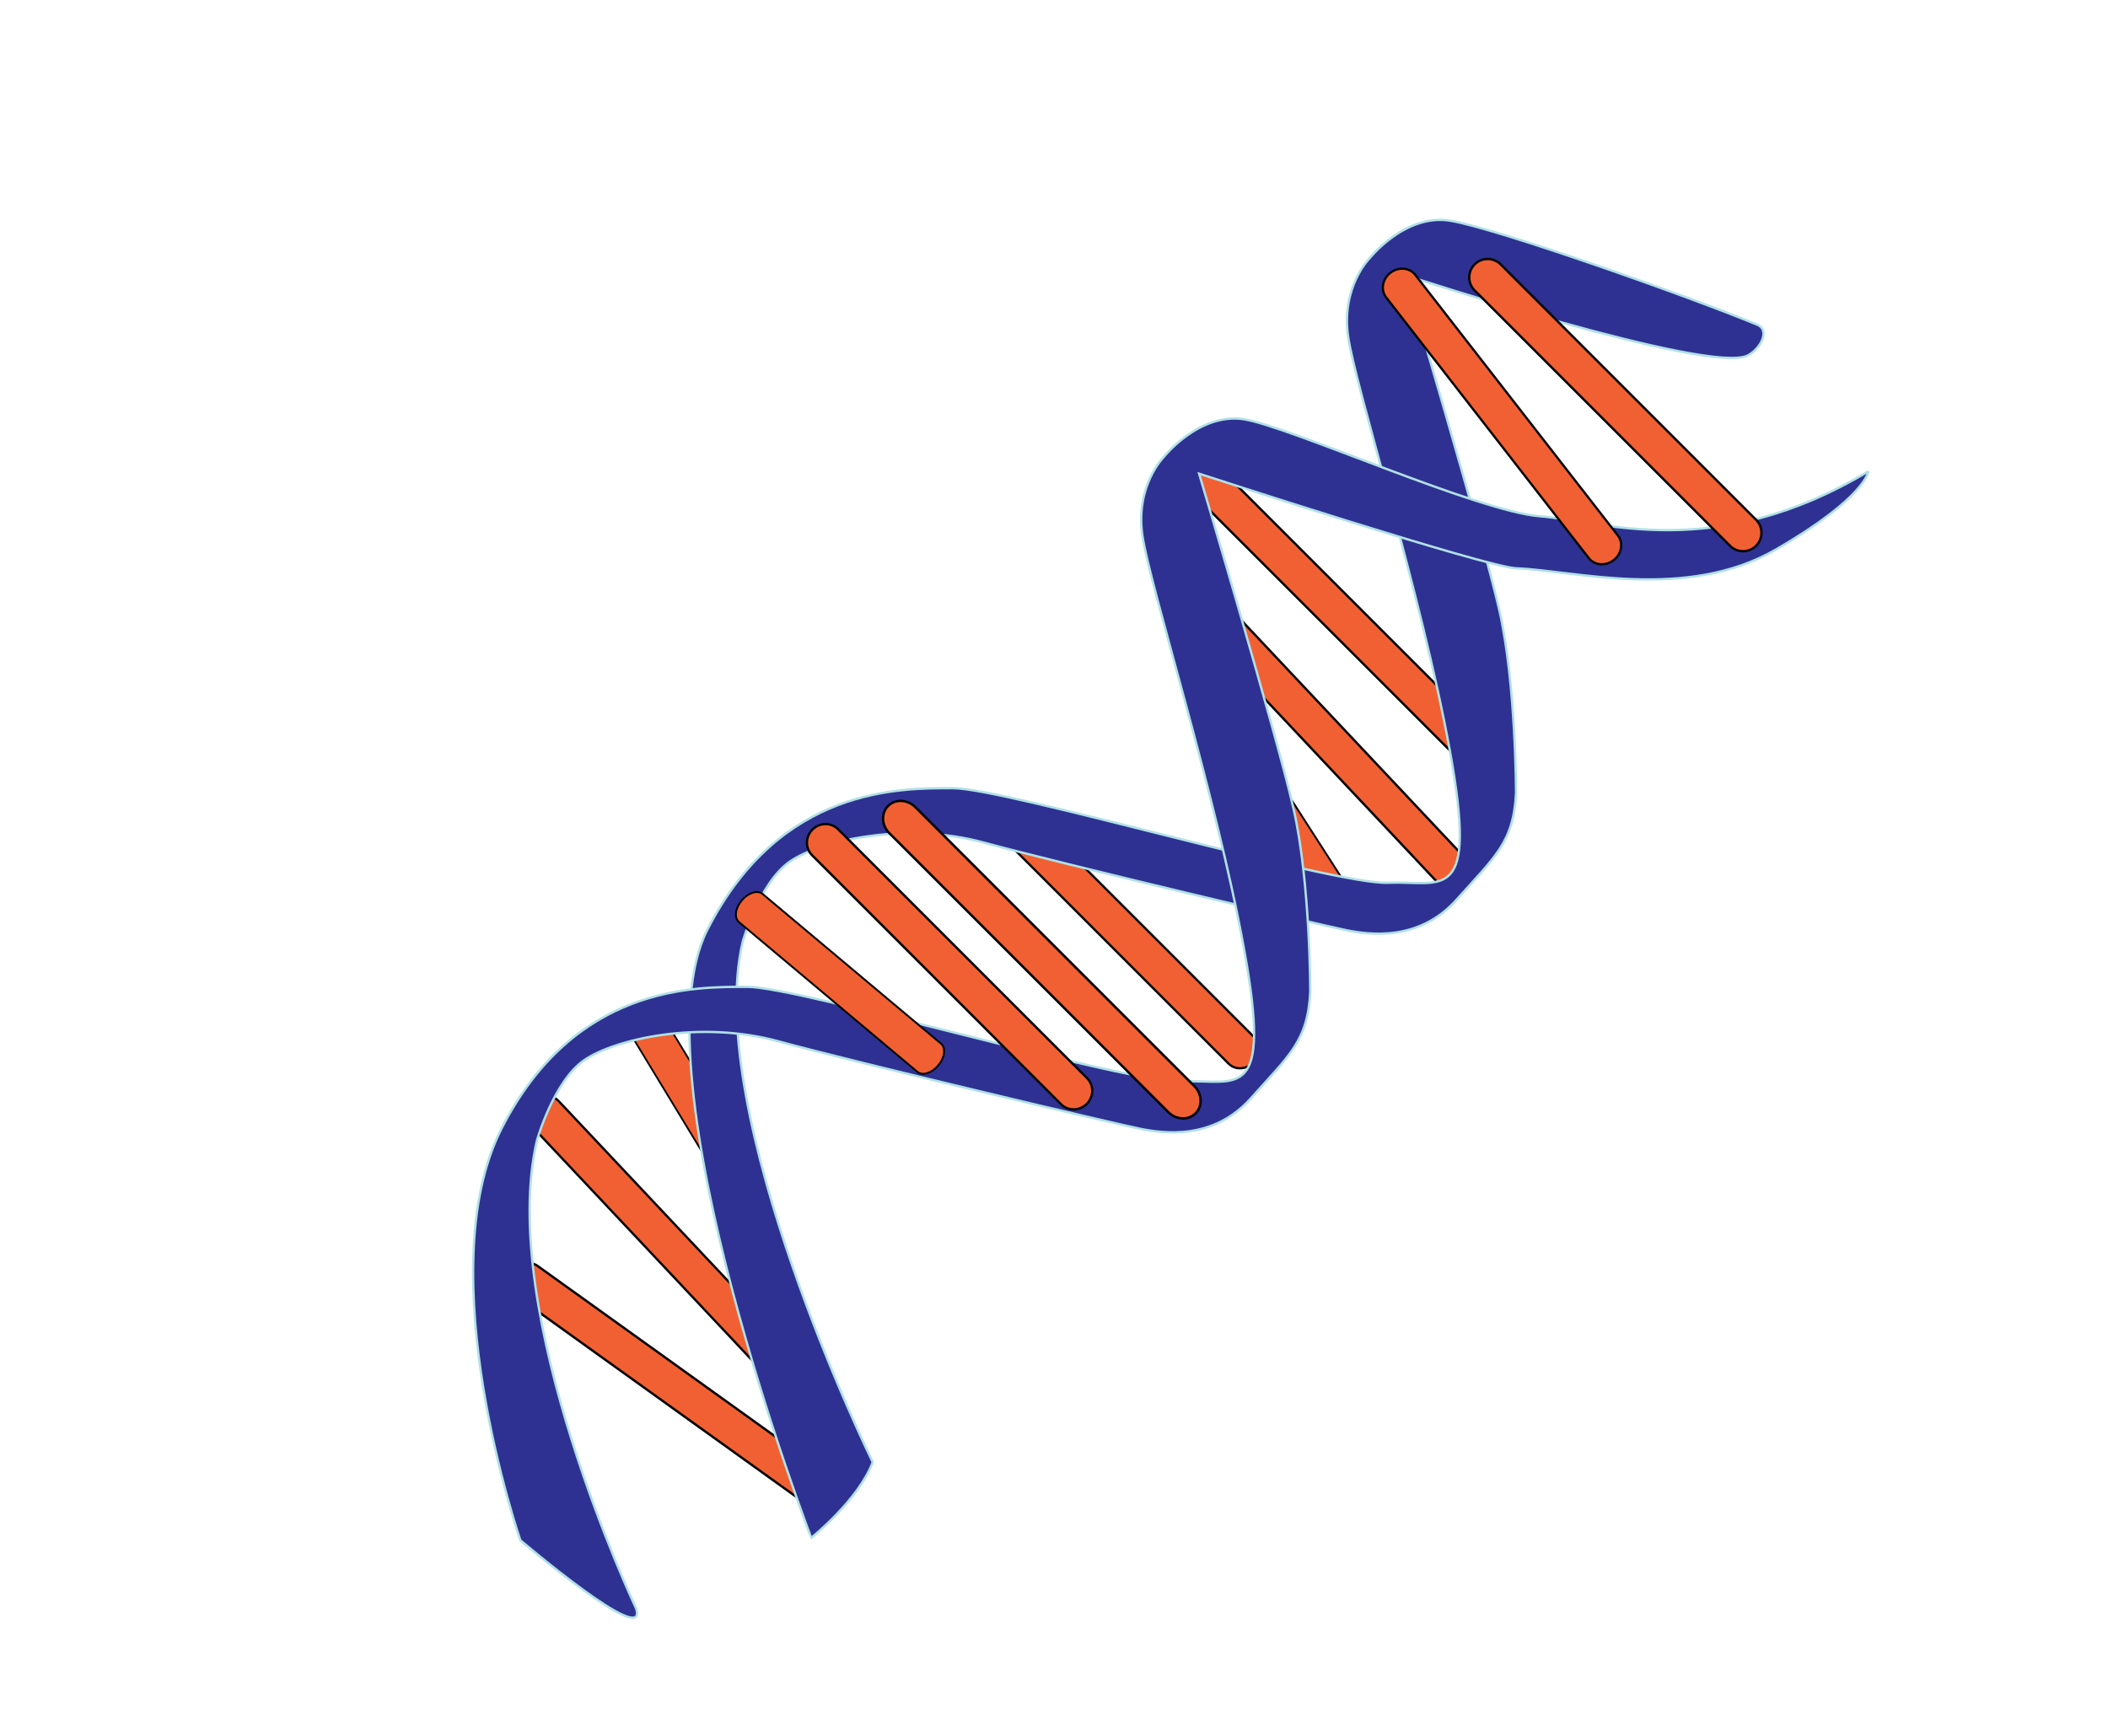 <svg xmlns="http://www.w3.org/2000/svg" xmlns:xlink="http://www.w3.org/1999/xlink" width="279.453" height="230.137"><pattern width="69" height="69" x="-154.301" y="518.918" overflow="visible" patternUnits="userSpaceOnUse" viewBox="2.125 -70.896 69 69"><g><path fill="none" d="M71.125-1.896h-69v-69h69z"/><path fill="#F7BC60" d="M71.125-1.896h-69v-69h69z"/><g fill="#FFF"><path d="M61.772-71.653a.247.247 0 01-.026.19c-.053.101-.112.063-.165.128a.638.638 0 00-.079.362c-.169.058-.01.227-.015.35-.002.05-.041.105-.045.161a.764.764 0 00.068.37c.097.198.268.413.435.544.19.148.365.572.608.631.177.042.384-.104.543-.143.18-.043.397.01.571-.053.222-.079.127-.337.288-.45.104-.074.287-.01.406-.051a.607.607 0 00.376-.46c.016-.082.01-.145.039-.221.039-.103.111-.16.09-.293-.01-.062-.052-.12-.064-.187-.022-.114.002-.224 0-.337-.003-.2.017-.379-.078-.55-.38-.688-1.236-.929-1.975-.789-.18.034-.287.126-.442.207-.17.088-.139.166-.318.224-.081.026-.216.124-.215.224.001.115.005.051.012.169-.021.011-.021-.005-.03-.025M54.105-71.653a.247.247 0 01-.026.19c-.053.101-.112.063-.165.128a.638.638 0 00-.079.362c-.169.058-.01.227-.015.35-.002.05-.041.105-.045.161a.764.764 0 00.068.37c.097.198.268.413.435.544.19.148.365.572.608.631.177.042.384-.104.543-.143.18-.043.397.01.571-.053.222-.079.127-.337.288-.45.104-.074.287-.01.406-.051a.607.607 0 00.376-.46c.016-.082.01-.145.039-.221.039-.103.111-.16.09-.293-.01-.062-.052-.12-.064-.187-.022-.114.002-.224 0-.337-.003-.2.017-.379-.078-.55-.38-.688-1.236-.929-1.975-.789-.18.034-.287.126-.442.207-.17.088-.139.166-.318.224-.081.026-.216.124-.215.224.001.115.005.051.012.169-.021.011-.021-.005-.03-.025M46.439-71.653a.247.247 0 01-.026.19c-.053.101-.112.063-.165.128a.638.638 0 00-.079.362c-.169.058-.01.227-.015.35-.002.05-.041.105-.045.161a.764.764 0 00.068.37c.097.198.268.413.435.544.19.148.365.572.608.631.177.042.384-.104.543-.143.18-.043.397.01.571-.053.222-.079.127-.337.288-.45.104-.074.287-.01.406-.051a.607.607 0 00.376-.46c.016-.082.01-.145.039-.221.039-.103.111-.16.09-.293-.01-.062-.052-.12-.064-.187-.022-.114.002-.224 0-.337-.003-.2.017-.379-.078-.55-.38-.688-1.236-.929-1.975-.789-.18.034-.287.126-.442.207-.17.088-.139.166-.318.224-.081.026-.216.124-.215.224.001.115.005.051.012.169-.021.011-.021-.005-.03-.025M38.772-71.653a.247.247 0 01-.026.19c-.053.101-.112.063-.165.128a.638.638 0 00-.079.362c-.169.058-.01.227-.015.35-.002.05-.041.105-.045.161a.764.764 0 00.068.37c.097.198.268.413.435.544.19.148.365.572.608.631.177.042.384-.104.543-.143.18-.043.397.01.571-.053.222-.079.127-.337.288-.45.104-.074.287-.01.406-.051a.607.607 0 00.376-.46c.016-.082.01-.145.039-.221.039-.103.111-.16.09-.293-.01-.062-.052-.12-.064-.187-.022-.114.002-.224 0-.337-.003-.2.017-.379-.078-.55-.38-.688-1.236-.929-1.975-.789-.18.034-.287.126-.442.207-.17.088-.139.166-.318.224-.081.026-.216.124-.215.224.001.115.005.051.012.169-.021.011-.021-.005-.03-.025M31.105-71.653a.247.247 0 01-.026.19c-.053.101-.112.063-.165.128a.638.638 0 00-.079.362c-.169.058-.01.227-.015.35-.002.05-.041.105-.045.161a.764.764 0 00.068.37c.097.198.268.413.435.544.19.148.365.572.608.631.177.042.384-.104.543-.143.18-.043.397.01.571-.053.222-.079.127-.337.288-.45.104-.074.287-.01.406-.051a.607.607 0 00.376-.46c.016-.082.01-.145.039-.221.039-.103.111-.16.09-.293-.01-.062-.052-.12-.064-.187-.022-.114.002-.224 0-.337-.003-.2.017-.379-.078-.55-.38-.688-1.236-.929-1.975-.789-.18.034-.287.126-.442.207-.17.088-.139.166-.318.224-.081.026-.216.124-.215.224.001.115.005.051.012.169-.021.011-.021-.005-.03-.025M23.439-71.653a.247.247 0 01-.026.19c-.053.101-.112.063-.165.128a.638.638 0 00-.079.362c-.169.058-.01.227-.015.35-.002.05-.041.105-.045.161a.764.764 0 00.068.37c.097.198.268.413.435.544.19.148.365.572.608.631.177.042.384-.104.543-.143.18-.043.397.01.571-.053.222-.079.127-.337.288-.45.104-.074.287-.01.406-.051a.607.607 0 00.376-.46c.016-.082.01-.145.039-.221.039-.103.111-.16.09-.293-.01-.062-.052-.12-.064-.187-.022-.114.002-.224 0-.337-.003-.2.017-.379-.078-.55-.38-.688-1.236-.929-1.975-.789-.18.034-.287.126-.442.207-.17.088-.139.166-.318.224-.081.026-.216.124-.215.224.001.115.005.051.012.169-.021.011-.021-.005-.03-.025M15.772-71.653a.247.247 0 01-.026.19c-.053.101-.112.063-.165.128a.638.638 0 00-.079.362c-.169.058-.01.227-.015.35-.002.05-.041.105-.045.161a.764.764 0 00.068.37c.097.198.268.413.435.544.19.148.365.572.608.631.177.042.384-.104.543-.143.18-.043.397.01.571-.053.222-.079.127-.337.288-.45.104-.074.287-.01.406-.051a.607.607 0 00.376-.46c.016-.082.01-.145.039-.221.039-.103.111-.16.09-.293-.01-.062-.052-.12-.064-.187-.022-.114.002-.224 0-.337-.003-.2.017-.379-.078-.55-.38-.688-1.236-.929-1.975-.789-.18.034-.287.126-.442.207-.17.088-.139.166-.318.224-.081.026-.216.124-.215.224.001.115.005.051.012.169-.021.011-.021-.005-.03-.025M8.105-71.653a.247.247 0 01-.026.19c-.053.101-.112.063-.165.128a.638.638 0 00-.079.362c-.169.058-.01.227-.015.35-.002.05-.041.105-.045.161a.764.764 0 00.068.37c.097.198.268.413.435.544.19.148.365.572.608.631.177.042.384-.104.543-.143.18-.043.397.01.571-.053.222-.079.127-.337.288-.45.104-.074.287-.01.406-.051a.607.607 0 00.376-.46c.016-.082.01-.145.039-.221.039-.103.111-.16.09-.293-.01-.062-.052-.12-.064-.187-.022-.114.002-.224 0-.337-.003-.2.017-.379-.078-.55-.38-.688-1.236-.929-1.975-.789-.18.034-.287.126-.442.207-.17.088-.139.166-.318.224-.081.026-.216.124-.215.224.001.115.005.051.012.169-.021.011-.021-.005-.03-.025M.439-71.653a.242.242 0 01-.026.19c-.052.101-.113.063-.165.128a.63.63 0 00-.079.362c-.169.058-.01.227-.015.35-.002.05-.041.105-.045.161a.764.764 0 00.068.37c.097.198.268.413.435.544.19.148.365.572.608.631.177.042.384-.104.543-.143.18-.043.397.01.571-.053.222-.079.127-.337.288-.45.104-.074.287-.01.406-.051.2-.07.339-.263.376-.46.016-.082.01-.145.039-.221.038-.103.111-.16.09-.293-.01-.062-.051-.12-.064-.187-.021-.114.002-.224 0-.337-.003-.2.017-.379-.078-.55-.38-.688-1.236-.929-1.975-.789-.18.034-.287.126-.442.207-.17.088-.139.166-.318.224-.081.026-.215.124-.215.224.002.115.005.051.012.169-.021.011-.021-.005-.03-.025"/></g><g><path fill="#FFF" d="M69.439-71.653a.242.242 0 01-.026.19c-.052.101-.113.063-.165.128a.63.63 0 00-.079.362c-.169.058-.01.227-.015.35-.002.05-.041.105-.045.161a.764.764 0 00.068.37c.097.198.268.413.435.544.19.148.365.572.608.631.177.042.384-.104.543-.143.18-.043.397.01.571-.053.222-.079.127-.337.288-.45.104-.074.287-.01.406-.051.2-.07.339-.263.376-.46.016-.082.01-.145.039-.221.038-.103.111-.16.09-.293-.01-.062-.051-.12-.064-.187-.021-.114.002-.224 0-.337-.003-.2.017-.379-.078-.55-.38-.688-1.236-.929-1.975-.789-.18.034-.287.126-.442.207-.17.088-.139.166-.318.224-.081.026-.215.124-.215.224.002.115.005.051.012.169-.021.011-.021-.005-.03-.025"/></g><path fill="#FFF" d="M.495-71.653a.242.242 0 01-.026.19c-.052.101-.113.063-.165.128a.63.63 0 00-.079.362c-.169.058-.01.227-.015.35-.002.05-.041.105-.045.161a.764.764 0 00.068.37c.097.198.268.413.435.544.19.148.365.572.608.631.177.042.384-.104.543-.143.18-.043.397.01.571-.053.222-.079.127-.337.288-.45.104-.074.287-.01.406-.051.2-.07.339-.263.376-.46.016-.082.01-.145.039-.221.038-.103.111-.16.09-.293-.01-.062-.051-.12-.064-.187-.021-.114.002-.224 0-.337-.003-.2.017-.379-.078-.55-.38-.688-1.236-.929-1.975-.789-.18.034-.287.126-.442.207-.17.088-.139.166-.318.224-.081.026-.215.124-.215.224.003.116.006.052.013.17-.021.011-.021-.005-.03-.025"/><g fill="#FFF"><g><path d="M69.439-64.001a.247.247 0 01-.026.19c-.053.101-.112.063-.165.128a.638.638 0 00-.079.362c-.169.058-.01.227-.015.35-.002.05-.041.105-.045.161a.764.764 0 00.068.37c.097.198.268.413.435.544.19.148.365.572.608.631.177.042.384-.104.543-.143.18-.043.397.01.571-.053.222-.079.127-.337.288-.45.104-.074.287-.01.406-.051a.607.607 0 00.376-.46c.016-.082.01-.145.039-.221.039-.103.111-.16.09-.293-.01-.062-.052-.12-.064-.187-.022-.114.002-.224 0-.337-.003-.2.017-.379-.078-.55-.38-.688-1.236-.929-1.975-.789-.18.034-.287.126-.442.207-.17.088-.139.166-.318.224-.081.026-.216.124-.215.224.001.115.005.051.012.169-.021.011-.021-.005-.03-.025M61.778-64.001a.247.247 0 01-.026.19c-.053.101-.112.063-.165.128a.638.638 0 00-.079.362c-.169.058-.009.227-.015.35-.002.05-.041.105-.045.161a.764.764 0 00.068.37c.097.198.268.413.435.544.19.148.365.572.608.631.177.042.384-.104.543-.143.18-.043.397.01.571-.053.222-.079.127-.337.288-.45.104-.074.287-.01.406-.051a.607.607 0 00.376-.46c.016-.082.01-.145.039-.221.039-.103.111-.16.09-.293-.01-.062-.052-.12-.064-.187-.022-.114.002-.224 0-.337-.003-.2.017-.379-.078-.55-.38-.688-1.236-.929-1.975-.789-.18.034-.287.126-.442.207-.17.088-.139.166-.318.224-.081.026-.216.124-.215.224.001.115.005.051.012.169-.021.011-.021-.005-.03-.025M54.118-64.001a.247.247 0 01-.026.19c-.053.101-.112.063-.165.128a.638.638 0 00-.079.362c-.169.058-.009.227-.015.35-.002.05-.041.105-.045.161a.764.764 0 00.068.37c.097.198.268.413.435.544.19.148.365.572.608.631.177.042.384-.104.543-.143.18-.043.397.01.571-.053.222-.079.127-.337.288-.45.104-.074.287-.01.406-.051a.607.607 0 00.376-.46c.016-.082.01-.145.039-.221.039-.103.111-.16.09-.293-.01-.062-.052-.12-.064-.187-.022-.114.002-.224 0-.337-.003-.2.017-.379-.078-.55-.38-.688-1.236-.929-1.975-.789-.18.034-.287.126-.442.207-.17.088-.139.166-.318.224-.081.026-.216.124-.215.224.001.115.005.051.012.169-.021.011-.021-.005-.03-.025M46.458-64.001a.247.247 0 01-.026.19c-.053.101-.112.063-.165.128a.638.638 0 00-.079.362c-.169.058-.009.227-.015.35-.002.05-.041.105-.045.161a.764.764 0 00.068.37c.097.198.268.413.435.544.19.148.365.572.608.631.177.042.384-.104.543-.143.18-.043.397.01.571-.053.222-.079.127-.337.288-.45.104-.074.287-.01.406-.051a.607.607 0 00.376-.46c.016-.082.01-.145.039-.221.039-.103.111-.16.09-.293-.01-.062-.052-.12-.064-.187-.022-.114.002-.224 0-.337-.003-.2.017-.379-.078-.55-.38-.688-1.236-.929-1.975-.789-.18.034-.287.126-.442.207-.17.088-.139.166-.318.224-.081.026-.216.124-.215.224.001.115.005.051.012.169-.021.011-.021-.005-.03-.025M38.797-64.001a.247.247 0 01-.026.19c-.053.101-.112.063-.165.128a.638.638 0 00-.079.362c-.169.058-.009.227-.015.35-.002.05-.041.105-.045.161a.764.764 0 00.068.37c.097.198.268.413.435.544.19.148.365.572.608.631.177.042.384-.104.543-.143.18-.043.397.01.571-.053.222-.079.127-.337.288-.45.104-.074.287-.01.406-.051a.607.607 0 00.376-.46c.016-.082.01-.145.039-.221.039-.103.111-.16.09-.293-.01-.062-.052-.12-.064-.187-.022-.114.002-.224 0-.337-.003-.2.017-.379-.078-.55-.38-.688-1.236-.929-1.975-.789-.18.034-.287.126-.442.207-.17.088-.139.166-.318.224-.081.026-.216.124-.215.224.001.115.005.051.012.169-.021.011-.021-.005-.03-.025M31.137-64.001a.247.247 0 01-.026.19c-.053.101-.112.063-.165.128a.638.638 0 00-.079.362c-.169.058-.009.227-.015.35-.002.05-.041.105-.045.161a.764.764 0 00.068.37c.097.198.268.413.435.544.19.148.365.572.608.631.177.042.384-.104.543-.143.18-.043.397.01.571-.053.222-.079.127-.337.288-.45.104-.074.287-.01.406-.051a.607.607 0 00.376-.46c.016-.082.01-.145.039-.221.039-.103.111-.16.09-.293-.01-.062-.052-.12-.064-.187-.022-.114.002-.224 0-.337-.003-.2.017-.379-.078-.55-.38-.688-1.236-.929-1.975-.789-.18.034-.287.126-.442.207-.17.088-.139.166-.318.224-.081.026-.216.124-.215.224.001.115.005.051.012.169-.021.011-.021-.005-.03-.025M23.477-64.001a.247.247 0 01-.026.19c-.053.101-.112.063-.165.128a.638.638 0 00-.079.362c-.169.058-.009.227-.015.35-.002.05-.041.105-.045.161a.764.764 0 00.068.37c.097.198.268.413.435.544.19.148.365.572.608.631.177.042.384-.104.543-.143.18-.043.397.01.571-.053.222-.079.127-.337.288-.45.104-.074.287-.01.406-.051a.607.607 0 00.376-.46c.016-.082.01-.145.039-.221.039-.103.111-.16.09-.293-.01-.062-.052-.12-.064-.187-.022-.114.002-.224 0-.337-.003-.2.017-.379-.078-.55-.38-.688-1.236-.929-1.975-.789-.18.034-.287.126-.442.207-.17.088-.139.166-.318.224-.081.026-.216.124-.215.224.001.115.005.051.012.169-.021.011-.021-.005-.03-.025M15.816-64.001a.247.247 0 01-.026.19c-.053.101-.112.063-.165.128a.638.638 0 00-.079.362c-.169.058-.009.227-.015.35-.002.05-.041.105-.045.161a.764.764 0 00.068.37c.097.198.268.413.435.544.19.148.365.572.608.631.177.042.384-.104.543-.143.18-.043.397.01.571-.053.222-.079.127-.337.288-.45.104-.074.287-.01.406-.051a.607.607 0 00.376-.46c.016-.082.01-.145.039-.221.039-.103.111-.16.09-.293-.01-.062-.052-.12-.064-.187-.022-.114.002-.224 0-.337-.003-.2.017-.379-.078-.55-.38-.688-1.236-.929-1.975-.789-.18.034-.287.126-.442.207-.17.088-.139.166-.318.224-.081.026-.216.124-.215.224.001.115.005.051.012.169-.021.011-.021-.005-.03-.025M8.156-64.001a.247.247 0 01-.026.19c-.053.101-.112.063-.165.128a.638.638 0 00-.079.362c-.169.058-.009.227-.015.35-.002.05-.041.105-.045.161a.764.764 0 00.068.37c.097.198.268.413.435.544.19.148.365.572.608.631.177.042.384-.104.543-.143.18-.043.397.01.571-.053.222-.079.127-.337.288-.45.104-.074.287-.01.406-.051a.607.607 0 00.376-.46c.016-.082.01-.145.039-.221.039-.103.111-.16.09-.293-.01-.062-.052-.12-.064-.187-.022-.114.002-.224 0-.337-.003-.2.017-.379-.078-.55-.38-.688-1.236-.929-1.975-.789-.18.034-.287.126-.442.207-.17.088-.139.166-.318.224-.081.026-.216.124-.215.224.001.115.005.051.012.169-.021.011-.021-.005-.03-.025M.495-64.001a.247.247 0 01-.026.19c-.053.101-.112.063-.165.128a.638.638 0 00-.079.362c-.169.058-.01.227-.015.35-.002.05-.041.105-.045.161a.764.764 0 00.068.37c.097.198.268.413.435.544.19.148.365.572.608.631.177.042.384-.104.543-.143.181-.042.398.011.572-.052.222-.079.127-.337.288-.45.104-.074.287-.01.406-.051a.607.607 0 00.376-.46c.016-.082.01-.145.039-.221.039-.103.111-.16.09-.293-.01-.062-.052-.12-.064-.187-.022-.114.002-.224 0-.337-.003-.2.017-.379-.078-.55-.38-.688-1.236-.929-1.975-.789-.18.034-.287.126-.442.207-.17.088-.139.166-.318.224-.081.026-.216.124-.215.224.001.115.005.051.012.169-.021.011-.021-.005-.03-.025"/></g><g><path d="M69.439-56.348a.247.247 0 01-.026.19c-.053.101-.112.063-.165.128a.638.638 0 00-.079.362c-.169.058-.01.227-.015.35-.002.05-.041.105-.045.161a.764.764 0 00.068.37c.097.198.268.413.435.544.19.148.365.572.608.631.177.042.384-.104.543-.143.18-.043.397.01.571-.053.222-.079.127-.337.288-.45.104-.074.287-.01.406-.051a.607.607 0 00.376-.46c.016-.082.01-.145.039-.221.039-.103.111-.16.09-.293-.01-.062-.052-.12-.064-.187-.022-.114.002-.224 0-.337-.003-.2.017-.379-.078-.55-.38-.688-1.236-.929-1.975-.789-.18.034-.287.126-.442.207-.17.088-.139.166-.318.224-.081.026-.216.124-.215.224.001.115.005.051.012.169-.021.011-.021-.005-.03-.025M61.778-56.348a.247.247 0 01-.026.19c-.053.101-.112.063-.165.128a.638.638 0 00-.079.362c-.169.058-.009.227-.015.35-.002.05-.041.105-.045.161a.764.764 0 00.068.37c.097.198.268.413.435.544.19.148.365.572.608.631.177.042.384-.104.543-.143.18-.043.397.01.571-.053.222-.079.127-.337.288-.45.104-.074.287-.01.406-.051a.607.607 0 00.376-.46c.016-.082.01-.145.039-.221.039-.103.111-.16.09-.293-.01-.062-.052-.12-.064-.187-.022-.114.002-.224 0-.337-.003-.2.017-.379-.078-.55-.38-.688-1.236-.929-1.975-.789-.18.034-.287.126-.442.207-.17.088-.139.166-.318.224-.081.026-.216.124-.215.224.001.115.005.051.012.169-.021.011-.021-.005-.03-.025M54.118-56.348a.247.247 0 01-.026.19c-.053.101-.112.063-.165.128a.638.638 0 00-.079.362c-.169.058-.009.227-.015.35-.002.05-.041.105-.045.161a.764.764 0 00.068.37c.097.198.268.413.435.544.19.148.365.572.608.631.177.042.384-.104.543-.143.18-.043.397.01.571-.053.222-.079.127-.337.288-.45.104-.074.287-.01.406-.051a.607.607 0 00.376-.46c.016-.082.01-.145.039-.221.039-.103.111-.16.09-.293-.01-.062-.052-.12-.064-.187-.022-.114.002-.224 0-.337-.003-.2.017-.379-.078-.55-.38-.688-1.236-.929-1.975-.789-.18.034-.287.126-.442.207-.17.088-.139.166-.318.224-.081.026-.216.124-.215.224.001.115.005.051.012.169-.021.011-.021-.005-.03-.025M46.458-56.348a.247.247 0 01-.026.19c-.053.101-.112.063-.165.128a.638.638 0 00-.079.362c-.169.058-.009.227-.015.35-.002.05-.041.105-.045.161a.764.764 0 00.068.37c.097.198.268.413.435.544.19.148.365.572.608.631.177.042.384-.104.543-.143.18-.043.397.01.571-.053.222-.079.127-.337.288-.45.104-.074.287-.01.406-.051a.607.607 0 00.376-.46c.016-.082.01-.145.039-.221.039-.103.111-.16.09-.293-.01-.062-.052-.12-.064-.187-.022-.114.002-.224 0-.337-.003-.2.017-.379-.078-.55-.38-.688-1.236-.929-1.975-.789-.18.034-.287.126-.442.207-.17.088-.139.166-.318.224-.081.026-.216.124-.215.224.001.115.005.051.012.169-.021.011-.021-.005-.03-.025M38.797-56.348a.247.247 0 01-.026.19c-.053.101-.112.063-.165.128a.638.638 0 00-.079.362c-.169.058-.009.227-.015.35-.002.05-.041.105-.045.161a.764.764 0 00.068.37c.097.198.268.413.435.544.19.148.365.572.608.631.177.042.384-.104.543-.143.18-.043.397.01.571-.053.222-.079.127-.337.288-.45.104-.074.287-.01.406-.051a.607.607 0 00.376-.46c.016-.082.01-.145.039-.221.039-.103.111-.16.09-.293-.01-.062-.052-.12-.064-.187-.022-.114.002-.224 0-.337-.003-.2.017-.379-.078-.55-.38-.688-1.236-.929-1.975-.789-.18.034-.287.126-.442.207-.17.088-.139.166-.318.224-.081.026-.216.124-.215.224.001.115.005.051.012.169-.021.011-.021-.005-.03-.025M31.137-56.348a.247.247 0 01-.026.19c-.053.101-.112.063-.165.128a.638.638 0 00-.079.362c-.169.058-.009.227-.015.35-.002.05-.041.105-.045.161a.764.764 0 00.068.37c.097.198.268.413.435.544.19.148.365.572.608.631.177.042.384-.104.543-.143.18-.043.397.01.571-.053.222-.079.127-.337.288-.45.104-.074.287-.01.406-.051a.607.607 0 00.376-.46c.016-.082.01-.145.039-.221.039-.103.111-.16.09-.293-.01-.062-.052-.12-.064-.187-.022-.114.002-.224 0-.337-.003-.2.017-.379-.078-.55-.38-.688-1.236-.929-1.975-.789-.18.034-.287.126-.442.207-.17.088-.139.166-.318.224-.081.026-.216.124-.215.224.001.115.005.051.012.169-.021.011-.021-.005-.03-.025M23.477-56.348a.247.247 0 01-.026.19c-.053.101-.112.063-.165.128a.638.638 0 00-.079.362c-.169.058-.009.227-.015.35-.002.05-.041.105-.045.161a.764.764 0 00.068.37c.097.198.268.413.435.544.19.148.365.572.608.631.177.042.384-.104.543-.143.18-.043.397.01.571-.053.222-.079.127-.337.288-.45.104-.074.287-.01.406-.051a.607.607 0 00.376-.46c.016-.082.01-.145.039-.221.039-.103.111-.16.09-.293-.01-.062-.052-.12-.064-.187-.022-.114.002-.224 0-.337-.003-.2.017-.379-.078-.55-.38-.688-1.236-.929-1.975-.789-.18.034-.287.126-.442.207-.17.088-.139.166-.318.224-.081.026-.216.124-.215.224.001.115.005.051.012.169-.021.011-.021-.005-.03-.025M15.816-56.348a.247.247 0 01-.026.19c-.053.101-.112.063-.165.128a.638.638 0 00-.079.362c-.169.058-.009.227-.015.35-.002.05-.041.105-.045.161a.764.764 0 00.068.37c.097.198.268.413.435.544.19.148.365.572.608.631.177.042.384-.104.543-.143.18-.043.397.01.571-.053.222-.079.127-.337.288-.45.104-.074.287-.01.406-.051a.607.607 0 00.376-.46c.016-.082.01-.145.039-.221.039-.103.111-.16.09-.293-.01-.062-.052-.12-.064-.187-.022-.114.002-.224 0-.337-.003-.2.017-.379-.078-.55-.38-.688-1.236-.929-1.975-.789-.18.034-.287.126-.442.207-.17.088-.139.166-.318.224-.081.026-.216.124-.215.224.001.115.005.051.012.169-.021.011-.021-.005-.03-.025M8.156-56.348a.247.247 0 01-.026.19c-.053.101-.112.063-.165.128a.638.638 0 00-.079.362c-.169.058-.009.227-.015.35-.002.05-.041.105-.045.161a.764.764 0 00.068.37c.097.198.268.413.435.544.19.148.365.572.608.631.177.042.384-.104.543-.143.18-.043.397.01.571-.053.222-.079.127-.337.288-.45.104-.074.287-.01.406-.051a.607.607 0 00.376-.46c.016-.082.01-.145.039-.221.039-.103.111-.16.09-.293-.01-.062-.052-.12-.064-.187-.022-.114.002-.224 0-.337-.003-.2.017-.379-.078-.55-.38-.688-1.236-.929-1.975-.789-.18.034-.287.126-.442.207-.17.088-.139.166-.318.224-.081.026-.216.124-.215.224.001.115.005.051.012.169-.021.011-.021-.005-.03-.025M.495-56.348a.247.247 0 01-.026.19c-.053.101-.112.063-.165.128a.638.638 0 00-.079.362c-.169.058-.01.227-.015.35-.002.05-.041.105-.045.161a.764.764 0 00.068.37c.097.198.268.413.435.544.19.148.365.572.608.631.177.042.384-.104.543-.143.18-.043.397.01.571-.053.222-.079.127-.337.288-.45.104-.074.287-.01.406-.051a.607.607 0 00.376-.46c.016-.082.01-.145.039-.221.039-.103.111-.16.09-.293-.01-.062-.052-.12-.064-.187-.022-.114.002-.224 0-.337-.003-.2.017-.379-.078-.55-.38-.688-1.236-.929-1.975-.789-.18.034-.287.126-.442.207-.17.088-.139.166-.318.224-.081.026-.216.124-.215.224.003.117.006.053.013.171-.021.011-.021-.005-.03-.025"/></g><g><path d="M69.439-48.695a.247.247 0 01-.026.19c-.053.101-.112.063-.165.128a.638.638 0 00-.079.362c-.169.058-.01.227-.015.35-.002.05-.041.105-.045.161a.764.764 0 00.068.37c.097.198.268.413.435.544.19.148.365.572.608.631.177.042.384-.104.543-.143.18-.043.397.01.571-.053.222-.079.127-.337.288-.45.104-.074.287-.01.406-.051a.607.607 0 00.376-.46c.016-.082.01-.145.039-.221.039-.103.111-.16.09-.293-.01-.062-.052-.12-.064-.187-.022-.114.002-.224 0-.337-.003-.2.017-.379-.078-.55-.38-.688-1.236-.929-1.975-.789-.18.034-.287.126-.442.207-.17.088-.139.166-.318.224-.081.026-.216.124-.215.224.001.115.005.051.012.169-.021.011-.021-.005-.03-.025M61.778-48.695a.247.247 0 01-.026.19c-.053.101-.112.063-.165.128a.638.638 0 00-.079.362c-.169.058-.009.227-.015.35-.002.05-.041.105-.045.161a.764.764 0 00.068.37c.097.198.268.413.435.544.19.148.365.572.608.631.177.042.384-.104.543-.143.18-.043.397.01.571-.053.222-.079.127-.337.288-.45.104-.074.287-.01.406-.051a.607.607 0 00.376-.46c.016-.082.01-.145.039-.221.039-.103.111-.16.09-.293-.01-.062-.052-.12-.064-.187-.022-.114.002-.224 0-.337-.003-.2.017-.379-.078-.55-.38-.688-1.236-.929-1.975-.789-.18.034-.287.126-.442.207-.17.088-.139.166-.318.224-.081.026-.216.124-.215.224.001.115.005.051.012.169-.021.011-.021-.005-.03-.025M54.118-48.695a.247.247 0 01-.026.19c-.053.101-.112.063-.165.128a.638.638 0 00-.079.362c-.169.058-.009.227-.015.35-.002.05-.041.105-.045.161a.764.764 0 00.068.37c.097.198.268.413.435.544.19.148.365.572.608.631.177.042.384-.104.543-.143.18-.043.397.01.571-.053.222-.079.127-.337.288-.45.104-.074.287-.01.406-.051a.607.607 0 00.376-.46c.016-.082.01-.145.039-.221.039-.103.111-.16.09-.293-.01-.062-.052-.12-.064-.187-.022-.114.002-.224 0-.337-.003-.2.017-.379-.078-.55-.38-.688-1.236-.929-1.975-.789-.18.034-.287.126-.442.207-.17.088-.139.166-.318.224-.081.026-.216.124-.215.224.001.115.005.051.012.169-.021.011-.021-.005-.03-.025M46.458-48.695a.247.247 0 01-.026.19c-.053.101-.112.063-.165.128a.638.638 0 00-.079.362c-.169.058-.009.227-.015.35-.002.05-.041.105-.045.161a.764.764 0 00.068.37c.097.198.268.413.435.544.19.148.365.572.608.631.177.042.384-.104.543-.143.18-.043.397.01.571-.053.222-.079.127-.337.288-.45.104-.074.287-.01.406-.051a.607.607 0 00.376-.46c.016-.082.01-.145.039-.221.039-.103.111-.16.09-.293-.01-.062-.052-.12-.064-.187-.022-.114.002-.224 0-.337-.003-.2.017-.379-.078-.55-.38-.688-1.236-.929-1.975-.789-.18.034-.287.126-.442.207-.17.088-.139.166-.318.224-.081.026-.216.124-.215.224.001.115.005.051.012.169-.021.011-.021-.005-.03-.025M38.797-48.695a.247.247 0 01-.026.19c-.053.101-.112.063-.165.128a.638.638 0 00-.079.362c-.169.058-.009.227-.015.35-.002.05-.041.105-.045.161a.764.764 0 00.068.37c.097.198.268.413.435.544.19.148.365.572.608.631.177.042.384-.104.543-.143.18-.043.397.01.571-.053.222-.079.127-.337.288-.45.104-.074.287-.01.406-.051a.607.607 0 00.376-.46c.016-.082.01-.145.039-.221.039-.103.111-.16.09-.293-.01-.062-.052-.12-.064-.187-.022-.114.002-.224 0-.337-.003-.2.017-.379-.078-.55-.38-.688-1.236-.929-1.975-.789-.18.034-.287.126-.442.207-.17.088-.139.166-.318.224-.081.026-.216.124-.215.224.001.115.005.051.012.169-.021.011-.021-.005-.03-.025M31.137-48.695a.247.247 0 01-.026.19c-.053.101-.112.063-.165.128a.638.638 0 00-.079.362c-.169.058-.009.227-.015.35-.002.05-.041.105-.045.161a.764.764 0 00.068.37c.097.198.268.413.435.544.19.148.365.572.608.631.177.042.384-.104.543-.143.18-.043.397.01.571-.053.222-.079.127-.337.288-.45.104-.074.287-.01.406-.051a.607.607 0 00.376-.46c.016-.082.01-.145.039-.221.039-.103.111-.16.09-.293-.01-.062-.052-.12-.064-.187-.022-.114.002-.224 0-.337-.003-.2.017-.379-.078-.55-.38-.688-1.236-.929-1.975-.789-.18.034-.287.126-.442.207-.17.088-.139.166-.318.224-.081.026-.216.124-.215.224.001.115.005.051.012.169-.021.011-.021-.005-.03-.025M23.477-48.695a.247.247 0 01-.026.19c-.053.101-.112.063-.165.128a.638.638 0 00-.079.362c-.169.058-.009.227-.015.35-.002.05-.041.105-.045.161a.764.764 0 00.068.37c.097.198.268.413.435.544.19.148.365.572.608.631.177.042.384-.104.543-.143.18-.043.397.01.571-.053.222-.079.127-.337.288-.45.104-.074.287-.01.406-.051a.607.607 0 00.376-.46c.016-.082.01-.145.039-.221.039-.103.111-.16.09-.293-.01-.062-.052-.12-.064-.187-.022-.114.002-.224 0-.337-.003-.2.017-.379-.078-.55-.38-.688-1.236-.929-1.975-.789-.18.034-.287.126-.442.207-.17.088-.139.166-.318.224-.081.026-.216.124-.215.224.001.115.005.051.012.169-.021.011-.021-.005-.03-.025M15.816-48.695a.247.247 0 01-.026.19c-.053.101-.112.063-.165.128a.638.638 0 00-.079.362c-.169.058-.009.227-.015.35-.002.05-.041.105-.045.161a.764.764 0 00.068.37c.097.198.268.413.435.544.19.148.365.572.608.631.177.042.384-.104.543-.143.18-.043.397.01.571-.053.222-.079.127-.337.288-.45.104-.074.287-.01.406-.051a.607.607 0 00.376-.46c.016-.082.01-.145.039-.221.039-.103.111-.16.09-.293-.01-.062-.052-.12-.064-.187-.022-.114.002-.224 0-.337-.003-.2.017-.379-.078-.55-.38-.688-1.236-.929-1.975-.789-.18.034-.287.126-.442.207-.17.088-.139.166-.318.224-.081.026-.216.124-.215.224.001.115.005.051.012.169-.021.011-.021-.005-.03-.025M8.156-48.695a.247.247 0 01-.026.19c-.053.101-.112.063-.165.128a.638.638 0 00-.079.362c-.169.058-.009.227-.015.35-.002.05-.041.105-.045.161a.764.764 0 00.068.37c.097.198.268.413.435.544.19.148.365.572.608.631.177.042.384-.104.543-.143.18-.043.397.01.571-.053.222-.079.127-.337.288-.45.104-.074.287-.01.406-.051a.607.607 0 00.376-.46c.016-.082.01-.145.039-.221.039-.103.111-.16.09-.293-.01-.062-.052-.12-.064-.187-.022-.114.002-.224 0-.337-.003-.2.017-.379-.078-.55-.38-.688-1.236-.929-1.975-.789-.18.034-.287.126-.442.207-.17.088-.139.166-.318.224-.081.026-.216.124-.215.224.001.115.005.051.012.169-.021.011-.021-.005-.03-.025M.495-48.695a.247.247 0 01-.026.19c-.053.101-.112.063-.165.128a.638.638 0 00-.079.362c-.169.058-.01.227-.015.35-.002.05-.041.105-.045.161a.764.764 0 00.068.37c.097.198.268.413.435.544.19.148.365.572.608.631.177.042.384-.104.543-.143.18-.043.397.01.571-.053.222-.079.127-.337.288-.45.104-.074.287-.01.406-.051a.607.607 0 00.376-.46c.016-.082.01-.145.039-.221.039-.103.111-.16.09-.293-.01-.062-.052-.12-.064-.187-.022-.114.002-.224 0-.337-.003-.2.017-.379-.078-.55-.38-.688-1.236-.929-1.975-.789-.18.034-.287.126-.442.207-.17.088-.139.166-.318.224-.081.026-.216.124-.215.224.001.115.005.051.012.169-.021.011-.021-.005-.03-.025"/></g><g><path d="M69.439-41.042a.247.247 0 01-.026.19c-.053.101-.112.063-.165.128a.638.638 0 00-.079.362c-.169.058-.01.227-.015.35-.002.05-.041.105-.045.161a.764.764 0 00.068.37c.097.198.268.413.435.544.19.148.365.572.608.631.177.042.384-.104.543-.143.18-.043.397.01.571-.053.222-.079.127-.337.288-.45.104-.074.287-.01.406-.051a.607.607 0 00.376-.46c.016-.082.01-.145.039-.221.039-.103.111-.16.09-.293-.01-.062-.052-.12-.064-.187-.022-.114.002-.224 0-.337-.003-.2.017-.379-.078-.55-.38-.688-1.236-.929-1.975-.789-.18.034-.287.126-.442.207-.17.088-.139.166-.318.224-.081.026-.216.124-.215.224.001.115.005.051.012.169-.021.011-.021-.005-.03-.025M61.778-41.042a.247.247 0 01-.026.19c-.053.101-.112.063-.165.128a.638.638 0 00-.079.362c-.169.058-.009.227-.015.35-.002.05-.041.105-.045.161a.764.764 0 00.068.37c.097.198.268.413.435.544.19.148.365.572.608.631.177.042.384-.104.543-.143.18-.043.397.01.571-.053.222-.079.127-.337.288-.45.104-.074.287-.01.406-.051a.607.607 0 00.376-.46c.016-.082.01-.145.039-.221.039-.103.111-.16.09-.293-.01-.062-.052-.12-.064-.187-.022-.114.002-.224 0-.337-.003-.2.017-.379-.078-.55-.38-.688-1.236-.929-1.975-.789-.18.034-.287.126-.442.207-.17.088-.139.166-.318.224-.081.026-.216.124-.215.224.001.115.005.051.012.169-.021.011-.021-.005-.03-.025M54.118-41.042a.247.247 0 01-.026.19c-.053.101-.112.063-.165.128a.638.638 0 00-.079.362c-.169.058-.009.227-.015.35-.002.05-.041.105-.045.161a.764.764 0 00.068.37c.097.198.268.413.435.544.19.148.365.572.608.631.177.042.384-.104.543-.143.18-.043.397.01.571-.053.222-.079.127-.337.288-.45.104-.074.287-.01.406-.051a.607.607 0 00.376-.46c.016-.082.01-.145.039-.221.039-.103.111-.16.09-.293-.01-.062-.052-.12-.064-.187-.022-.114.002-.224 0-.337-.003-.2.017-.379-.078-.55-.38-.688-1.236-.929-1.975-.789-.18.034-.287.126-.442.207-.17.088-.139.166-.318.224-.081.026-.216.124-.215.224.001.115.005.051.012.169-.021.011-.021-.005-.03-.025M46.458-41.042a.247.247 0 01-.026.19c-.053.101-.112.063-.165.128a.638.638 0 00-.079.362c-.169.058-.009.227-.015.35-.002.05-.041.105-.045.161a.764.764 0 00.068.37c.097.198.268.413.435.544.19.148.365.572.608.631.177.042.384-.104.543-.143.18-.043.397.01.571-.053.222-.079.127-.337.288-.45.104-.074.287-.01.406-.051a.607.607 0 00.376-.46c.016-.082.01-.145.039-.221.039-.103.111-.16.09-.293-.01-.062-.052-.12-.064-.187-.022-.114.002-.224 0-.337-.003-.2.017-.379-.078-.55-.38-.688-1.236-.929-1.975-.789-.18.034-.287.126-.442.207-.17.088-.139.166-.318.224-.081.026-.216.124-.215.224.001.115.005.051.012.169-.021.011-.021-.005-.03-.025M38.797-41.042a.247.247 0 01-.026.19c-.053.101-.112.063-.165.128a.638.638 0 00-.079.362c-.169.058-.009.227-.015.35-.002.05-.041.105-.045.161a.764.764 0 00.068.37c.097.198.268.413.435.544.19.148.365.572.608.631.177.042.384-.104.543-.143.18-.043.397.01.571-.053.222-.079.127-.337.288-.45.104-.074.287-.01.406-.051a.607.607 0 00.376-.46c.016-.082.01-.145.039-.221.039-.103.111-.16.09-.293-.01-.062-.052-.12-.064-.187-.022-.114.002-.224 0-.337-.003-.2.017-.379-.078-.55-.38-.688-1.236-.929-1.975-.789-.18.034-.287.126-.442.207-.17.088-.139.166-.318.224-.081.026-.216.124-.215.224.001.115.005.051.012.169-.021.011-.021-.005-.03-.025M31.137-41.042a.247.247 0 01-.026.19c-.053.101-.112.063-.165.128a.638.638 0 00-.079.362c-.169.058-.009.227-.015.35-.002.05-.041.105-.045.161a.764.764 0 00.068.37c.097.198.268.413.435.544.19.148.365.572.608.631.177.042.384-.104.543-.143.18-.043.397.01.571-.053.222-.079.127-.337.288-.45.104-.074.287-.01.406-.051a.607.607 0 00.376-.46c.016-.082.01-.145.039-.221.039-.103.111-.16.09-.293-.01-.062-.052-.12-.064-.187-.022-.114.002-.224 0-.337-.003-.2.017-.379-.078-.55-.38-.688-1.236-.929-1.975-.789-.18.034-.287.126-.442.207-.17.088-.139.166-.318.224-.081.026-.216.124-.215.224.001.115.005.051.012.169-.021.011-.021-.005-.03-.025M23.477-41.042a.247.247 0 01-.026.19c-.053.101-.112.063-.165.128a.638.638 0 00-.079.362c-.169.058-.009.227-.015.35-.002.05-.041.105-.045.161a.764.764 0 00.068.37c.097.198.268.413.435.544.19.148.365.572.608.631.177.042.384-.104.543-.143.18-.043.397.01.571-.053.222-.079.127-.337.288-.45.104-.074.287-.01.406-.051a.607.607 0 00.376-.46c.016-.082.01-.145.039-.221.039-.103.111-.16.09-.293-.01-.062-.052-.12-.064-.187-.022-.114.002-.224 0-.337-.003-.2.017-.379-.078-.55-.38-.688-1.236-.929-1.975-.789-.18.034-.287.126-.442.207-.17.088-.139.166-.318.224-.081.026-.216.124-.215.224.001.115.005.051.012.169-.021.011-.021-.005-.03-.025M15.816-41.042a.247.247 0 01-.026.19c-.053.101-.112.063-.165.128a.638.638 0 00-.079.362c-.169.058-.009.227-.015.35-.002.05-.041.105-.045.161a.764.764 0 00.068.37c.097.198.268.413.435.544.19.148.365.572.608.631.177.042.384-.104.543-.143.18-.043.397.01.571-.053.222-.079.127-.337.288-.45.104-.074.287-.01.406-.051a.607.607 0 00.376-.46c.016-.082.01-.145.039-.221.039-.103.111-.16.09-.293-.01-.062-.052-.12-.064-.187-.022-.114.002-.224 0-.337-.003-.2.017-.379-.078-.55-.38-.688-1.236-.929-1.975-.789-.18.034-.287.126-.442.207-.17.088-.139.166-.318.224-.081.026-.216.124-.215.224.001.115.005.051.012.169-.021.011-.021-.005-.03-.025M8.156-41.042a.247.247 0 01-.026.19c-.053.101-.112.063-.165.128a.638.638 0 00-.079.362c-.169.058-.009.227-.015.35-.002.05-.041.105-.045.161a.764.764 0 00.068.37c.097.198.268.413.435.544.19.148.365.572.608.631.177.042.384-.104.543-.143.18-.043.397.01.571-.053.222-.079.127-.337.288-.45.104-.074.287-.01.406-.051a.607.607 0 00.376-.46c.016-.082.01-.145.039-.221.039-.103.111-.16.09-.293-.01-.062-.052-.12-.064-.187-.022-.114.002-.224 0-.337-.003-.2.017-.379-.078-.55-.38-.688-1.236-.929-1.975-.789-.18.034-.287.126-.442.207-.17.088-.139.166-.318.224-.081.026-.216.124-.215.224.001.115.005.051.012.169-.02.012-.021-.004-.03-.024M.495-41.042a.247.247 0 01-.026.19c-.053.101-.112.063-.165.128a.638.638 0 00-.079.362c-.169.058-.01.227-.015.35-.002.05-.041.105-.045.161a.764.764 0 00.068.37c.097.198.268.413.435.544.19.148.365.572.608.631.177.042.384-.104.543-.143.18-.043.397.01.571-.053.222-.079.127-.337.288-.45.104-.074.287-.01.406-.051a.607.607 0 00.376-.46c.016-.082.01-.145.039-.221.039-.103.111-.16.09-.293-.01-.062-.052-.12-.064-.187-.022-.114.002-.224 0-.337-.003-.2.017-.379-.078-.55-.38-.688-1.236-.929-1.975-.789-.18.034-.287.126-.442.207-.17.088-.139.166-.318.224-.081.026-.216.124-.215.224.001.115.005.051.012.169-.021.011-.021-.005-.03-.025"/></g><g><path d="M69.439-33.39a.247.247 0 01-.026.19c-.053.101-.112.063-.165.128a.638.638 0 00-.079.362c-.169.058-.01.227-.015.35-.002.05-.041.105-.045.161a.764.764 0 00.068.37c.097.198.268.413.435.544.19.148.365.572.608.631.177.042.384-.104.543-.143.18-.043.397.01.571-.053.222-.079.127-.337.288-.45.104-.074.287-.01.406-.051a.607.607 0 00.376-.46c.016-.082.01-.145.039-.221.039-.103.111-.16.09-.293-.01-.062-.052-.12-.064-.187-.022-.114.002-.224 0-.337-.003-.2.017-.379-.078-.55-.38-.688-1.236-.929-1.975-.789-.18.034-.287.126-.442.207-.17.088-.139.166-.318.224-.081.026-.216.124-.215.224.001.115.005.051.012.169-.021.011-.021-.005-.03-.025M61.778-33.39a.247.247 0 01-.026.19c-.053.101-.112.063-.165.128a.638.638 0 00-.079.362c-.169.058-.009.227-.015.35-.002.05-.041.105-.045.161a.764.764 0 00.068.37c.097.198.268.413.435.544.19.148.365.572.608.631.177.042.384-.104.543-.143.18-.043.397.01.571-.053.222-.079.127-.337.288-.45.104-.074.287-.01.406-.051a.607.607 0 00.376-.46c.016-.082.01-.145.039-.221.039-.103.111-.16.09-.293-.01-.062-.052-.12-.064-.187-.022-.114.002-.224 0-.337-.003-.2.017-.379-.078-.55-.38-.688-1.236-.929-1.975-.789-.18.034-.287.126-.442.207-.17.088-.139.166-.318.224-.081.026-.216.124-.215.224.001.115.005.051.012.169-.021.011-.021-.005-.03-.025M54.118-33.39a.247.247 0 01-.026.19c-.053.101-.112.063-.165.128a.638.638 0 00-.079.362c-.169.058-.009.227-.015.35-.002.05-.041.105-.045.161a.764.764 0 00.068.37c.097.198.268.413.435.544.19.148.365.572.608.631.177.042.384-.104.543-.143.18-.043.397.01.571-.053.222-.079.127-.337.288-.45.104-.074.287-.01.406-.051a.607.607 0 00.376-.46c.016-.082.01-.145.039-.221.039-.103.111-.16.09-.293-.01-.062-.052-.12-.064-.187-.022-.114.002-.224 0-.337-.003-.2.017-.379-.078-.55-.38-.688-1.236-.929-1.975-.789-.18.034-.287.126-.442.207-.17.088-.139.166-.318.224-.081.026-.216.124-.215.224.001.115.005.051.012.169-.021.011-.021-.005-.03-.025M46.458-33.39a.247.247 0 01-.026.19c-.053.101-.112.063-.165.128a.638.638 0 00-.079.362c-.169.058-.009.227-.015.35-.002.05-.041.105-.045.161a.764.764 0 00.068.37c.097.198.268.413.435.544.19.148.365.572.608.631.177.042.384-.104.543-.143.18-.043.397.01.571-.053.222-.079.127-.337.288-.45.104-.074.287-.01.406-.051a.607.607 0 00.376-.46c.016-.082.01-.145.039-.221.039-.103.111-.16.09-.293-.01-.062-.052-.12-.064-.187-.022-.114.002-.224 0-.337-.003-.2.017-.379-.078-.55-.38-.688-1.236-.929-1.975-.789-.18.034-.287.126-.442.207-.17.088-.139.166-.318.224-.081.026-.216.124-.215.224.001.115.005.051.012.169-.021.011-.021-.005-.03-.025M38.797-33.39a.247.247 0 01-.026.19c-.053.101-.112.063-.165.128a.638.638 0 00-.079.362c-.169.058-.009.227-.015.35-.002.05-.041.105-.045.161a.764.764 0 00.068.37c.097.198.268.413.435.544.19.148.365.572.608.631.177.042.384-.104.543-.143.18-.043.397.01.571-.053.222-.079.127-.337.288-.45.104-.074.287-.01.406-.051a.607.607 0 00.376-.46c.016-.082.01-.145.039-.221.039-.103.111-.16.09-.293-.01-.062-.052-.12-.064-.187-.022-.114.002-.224 0-.337-.003-.2.017-.379-.078-.55-.38-.688-1.236-.929-1.975-.789-.18.034-.287.126-.442.207-.17.088-.139.166-.318.224-.081.026-.216.124-.215.224.001.115.005.051.012.169-.021.011-.021-.005-.03-.025M31.137-33.39a.247.247 0 01-.026.19c-.053.101-.112.063-.165.128a.638.638 0 00-.079.362c-.169.058-.009.227-.015.35-.002.05-.041.105-.045.161a.764.764 0 00.068.37c.097.198.268.413.435.544.19.148.365.572.608.631.177.042.384-.104.543-.143.18-.043.397.01.571-.053.222-.079.127-.337.288-.45.104-.074.287-.01.406-.051a.607.607 0 00.376-.46c.016-.082.01-.145.039-.221.039-.103.111-.16.09-.293-.01-.062-.052-.12-.064-.187-.022-.114.002-.224 0-.337-.003-.2.017-.379-.078-.55-.38-.688-1.236-.929-1.975-.789-.18.034-.287.126-.442.207-.17.088-.139.166-.318.224-.081.026-.216.124-.215.224.001.115.005.051.012.169-.021.011-.021-.005-.03-.025M23.477-33.39a.247.247 0 01-.026.19c-.053.101-.112.063-.165.128a.638.638 0 00-.079.362c-.169.058-.009.227-.015.35-.002.05-.041.105-.045.161a.764.764 0 00.068.37c.097.198.268.413.435.544.19.148.365.572.608.631.177.042.384-.104.543-.143.18-.043.397.01.571-.053.222-.079.127-.337.288-.45.104-.074.287-.01.406-.051a.607.607 0 00.376-.46c.016-.082.01-.145.039-.221.039-.103.111-.16.09-.293-.01-.062-.052-.12-.064-.187-.022-.114.002-.224 0-.337-.003-.2.017-.379-.078-.55-.38-.688-1.236-.929-1.975-.789-.18.034-.287.126-.442.207-.17.088-.139.166-.318.224-.081.026-.216.124-.215.224.001.115.005.051.012.169-.021.011-.021-.005-.03-.025M15.816-33.39a.247.247 0 01-.026.19c-.053.101-.112.063-.165.128a.638.638 0 00-.079.362c-.169.058-.009.227-.015.35-.002.05-.041.105-.045.161a.764.764 0 00.068.37c.097.198.268.413.435.544.19.148.365.572.608.631.177.042.384-.104.543-.143.18-.043.397.01.571-.053.222-.079.127-.337.288-.45.104-.074.287-.01.406-.051a.607.607 0 00.376-.46c.016-.082.01-.145.039-.221.039-.103.111-.16.09-.293-.01-.062-.052-.12-.064-.187-.022-.114.002-.224 0-.337-.003-.2.017-.379-.078-.55-.38-.688-1.236-.929-1.975-.789-.18.034-.287.126-.442.207-.17.088-.139.166-.318.224-.081.026-.216.124-.215.224.001.115.005.051.012.169-.021.011-.021-.005-.03-.025M8.156-33.39a.247.247 0 01-.026.19c-.053.101-.112.063-.165.128a.638.638 0 00-.079.362c-.169.058-.009.227-.015.35-.002.05-.041.105-.045.161a.764.764 0 00.068.37c.097.198.268.413.435.544.19.148.365.572.608.631.177.042.384-.104.543-.143.18-.043.397.01.571-.053.222-.079.127-.337.288-.45.104-.074.287-.01.406-.051a.607.607 0 00.376-.46c.016-.082.01-.145.039-.221.039-.103.111-.16.09-.293-.01-.062-.052-.12-.064-.187-.022-.114.002-.224 0-.337-.003-.2.017-.379-.078-.55-.38-.688-1.236-.929-1.975-.789-.18.034-.287.126-.442.207-.17.088-.139.166-.318.224-.081.026-.216.124-.215.224.001.115.005.051.012.169-.021.011-.021-.005-.03-.025M.495-33.39a.247.247 0 01-.026.19c-.053.101-.112.063-.165.128a.638.638 0 00-.079.362c-.169.058-.01.227-.015.35-.002.05-.041.105-.045.161a.764.764 0 00.068.37c.097.198.268.413.435.544.19.148.365.572.608.631.177.042.384-.104.543-.143.18-.043.397.01.571-.053.222-.079.127-.337.288-.45.104-.074.287-.01.406-.051a.607.607 0 00.376-.46c.016-.082.01-.145.039-.221.039-.103.111-.16.09-.293-.01-.062-.052-.12-.064-.187-.022-.114.002-.224 0-.337-.003-.2.017-.379-.078-.55-.38-.688-1.236-.929-1.975-.789-.18.034-.287.126-.442.207-.17.088-.139.166-.318.224-.081.026-.216.124-.215.224.003.117.006.053.013.171-.021.011-.021-.005-.03-.025"/></g><g><path d="M69.439-25.736a.247.247 0 01-.026.19c-.053.101-.112.063-.165.128a.638.638 0 00-.079.362c-.169.058-.01.227-.015.35-.002.05-.041.105-.045.161a.764.764 0 00.068.37c.097.198.268.413.435.544.19.148.365.572.608.631.177.042.384-.104.543-.143.18-.043.397.01.571-.053.222-.079.127-.337.288-.45.104-.074.287-.01.406-.051a.607.607 0 00.376-.46c.016-.082.01-.145.039-.221.039-.103.111-.16.09-.293-.01-.062-.052-.12-.064-.187-.022-.114.002-.224 0-.337-.003-.2.017-.379-.078-.55-.38-.688-1.236-.929-1.975-.789-.18.034-.287.126-.442.207-.17.088-.139.166-.318.224-.081.026-.216.124-.215.224.001.115.005.051.012.169-.021.011-.021-.005-.03-.025M61.778-25.736a.247.247 0 01-.026.19c-.053.101-.112.063-.165.128a.638.638 0 00-.079.362c-.169.058-.009.227-.015.35-.002.05-.041.105-.045.161a.764.764 0 00.068.37c.097.198.268.413.435.544.19.148.365.572.608.631.177.042.384-.104.543-.143.18-.043.397.01.571-.053.222-.079.127-.337.288-.45.104-.074.287-.01.406-.051a.607.607 0 00.376-.46c.016-.082.01-.145.039-.221.039-.103.111-.16.09-.293-.01-.062-.052-.12-.064-.187-.022-.114.002-.224 0-.337-.003-.2.017-.379-.078-.55-.38-.688-1.236-.929-1.975-.789-.18.034-.287.126-.442.207-.17.088-.139.166-.318.224-.081.026-.216.124-.215.224.001.115.005.051.012.169-.021.011-.021-.005-.03-.025M54.118-25.736a.247.247 0 01-.026.19c-.053.101-.112.063-.165.128a.638.638 0 00-.079.362c-.169.058-.009.227-.015.35-.002.05-.041.105-.045.161a.764.764 0 00.068.37c.097.198.268.413.435.544.19.148.365.572.608.631.177.042.384-.104.543-.143.18-.043.397.01.571-.053.222-.079.127-.337.288-.45.104-.074.287-.01.406-.051a.607.607 0 00.376-.46c.016-.082.01-.145.039-.221.039-.103.111-.16.09-.293-.01-.062-.052-.12-.064-.187-.022-.114.002-.224 0-.337-.003-.2.017-.379-.078-.55-.38-.688-1.236-.929-1.975-.789-.18.034-.287.126-.442.207-.17.088-.139.166-.318.224-.081.026-.216.124-.215.224.001.115.005.051.012.169-.021.011-.021-.005-.03-.025M46.458-25.736a.247.247 0 01-.026.19c-.053.101-.112.063-.165.128a.638.638 0 00-.079.362c-.169.058-.009.227-.015.35-.002.05-.041.105-.045.161a.764.764 0 00.068.37c.097.198.268.413.435.544.19.148.365.572.608.631.177.042.384-.104.543-.143.18-.043.397.01.571-.053.222-.079.127-.337.288-.45.104-.074.287-.01.406-.051a.607.607 0 00.376-.46c.016-.082.01-.145.039-.221.039-.103.111-.16.09-.293-.01-.062-.052-.12-.064-.187-.022-.114.002-.224 0-.337-.003-.2.017-.379-.078-.55-.38-.688-1.236-.929-1.975-.789-.18.034-.287.126-.442.207-.17.088-.139.166-.318.224-.081.026-.216.124-.215.224.001.115.005.051.012.169-.021.011-.021-.005-.03-.025M38.797-25.736a.247.247 0 01-.026.19c-.053.101-.112.063-.165.128a.638.638 0 00-.079.362c-.169.058-.009.227-.015.35-.002.05-.041.105-.045.161a.764.764 0 00.068.37c.097.198.268.413.435.544.19.148.365.572.608.631.177.042.384-.104.543-.143.18-.043.397.01.571-.053.222-.079.127-.337.288-.45.104-.074.287-.01.406-.051a.607.607 0 00.376-.46c.016-.082.01-.145.039-.221.039-.103.111-.16.09-.293-.01-.062-.052-.12-.064-.187-.022-.114.002-.224 0-.337-.003-.2.017-.379-.078-.55-.38-.688-1.236-.929-1.975-.789-.18.034-.287.126-.442.207-.17.088-.139.166-.318.224-.081.026-.216.124-.215.224.001.115.005.051.012.169-.021.011-.021-.005-.03-.025M31.137-25.736a.247.247 0 01-.026.19c-.053.101-.112.063-.165.128a.638.638 0 00-.079.362c-.169.058-.009.227-.015.35-.002.05-.041.105-.045.161a.764.764 0 00.068.37c.097.198.268.413.435.544.19.148.365.572.608.631.177.042.384-.104.543-.143.18-.043.397.01.571-.053.222-.079.127-.337.288-.45.104-.074.287-.01.406-.051a.607.607 0 00.376-.46c.016-.082.01-.145.039-.221.039-.103.111-.16.09-.293-.01-.062-.052-.12-.064-.187-.022-.114.002-.224 0-.337-.003-.2.017-.379-.078-.55-.38-.688-1.236-.929-1.975-.789-.18.034-.287.126-.442.207-.17.088-.139.166-.318.224-.081.026-.216.124-.215.224.001.115.005.051.012.169-.021.011-.021-.005-.03-.025M23.477-25.736a.247.247 0 01-.026.19c-.053.101-.112.063-.165.128a.638.638 0 00-.079.362c-.169.058-.009.227-.015.35-.002.05-.041.105-.045.161a.764.764 0 00.068.37c.097.198.268.413.435.544.19.148.365.572.608.631.177.042.384-.104.543-.143.18-.043.397.01.571-.053.222-.079.127-.337.288-.45.104-.074.287-.01.406-.051a.607.607 0 00.376-.46c.016-.082.01-.145.039-.221.039-.103.111-.16.09-.293-.01-.062-.052-.12-.064-.187-.022-.114.002-.224 0-.337-.003-.2.017-.379-.078-.55-.38-.688-1.236-.929-1.975-.789-.18.034-.287.126-.442.207-.17.088-.139.166-.318.224-.081.026-.216.124-.215.224.001.115.005.051.012.169-.021.011-.021-.005-.03-.025M15.816-25.736a.247.247 0 01-.026.19c-.053.101-.112.063-.165.128a.638.638 0 00-.079.362c-.169.058-.009.227-.015.35-.002.05-.041.105-.045.161a.764.764 0 00.068.37c.097.198.268.413.435.544.19.148.365.572.608.631.177.042.384-.104.543-.143.18-.043.397.01.571-.053.222-.079.127-.337.288-.45.104-.074.287-.01.406-.051a.607.607 0 00.376-.46c.016-.082.01-.145.039-.221.039-.103.111-.16.09-.293-.01-.062-.052-.12-.064-.187-.022-.114.002-.224 0-.337-.003-.2.017-.379-.078-.55-.38-.688-1.236-.929-1.975-.789-.18.034-.287.126-.442.207-.17.088-.139.166-.318.224-.081.026-.216.124-.215.224.001.115.005.051.012.169-.021.011-.021-.005-.03-.025M8.156-25.736a.247.247 0 01-.026.19c-.053.101-.112.063-.165.128a.638.638 0 00-.079.362c-.169.058-.009.227-.015.35-.002.05-.041.105-.045.161a.764.764 0 00.068.37c.097.198.268.413.435.544.19.148.365.572.608.631.177.042.384-.104.543-.143.18-.043.397.01.571-.053.222-.079.127-.337.288-.45.104-.074.287-.01.406-.051a.607.607 0 00.376-.46c.016-.082.01-.145.039-.221.039-.103.111-.16.09-.293-.01-.062-.052-.12-.064-.187-.022-.114.002-.224 0-.337-.003-.2.017-.379-.078-.55-.38-.688-1.236-.929-1.975-.789-.18.034-.287.126-.442.207-.17.088-.139.166-.318.224-.081.026-.216.124-.215.224.001.115.005.051.012.169-.021.011-.021-.005-.03-.025M.495-25.736a.247.247 0 01-.026.19c-.053.101-.112.063-.165.128a.638.638 0 00-.079.362c-.169.058-.01.227-.015.35-.002.05-.041.105-.045.161a.764.764 0 00.068.37c.097.198.268.413.435.544.19.148.365.572.608.631.177.042.384-.104.543-.143.18-.043.397.01.571-.053.222-.079.127-.337.288-.45.104-.074.287-.01.406-.051a.607.607 0 00.376-.46c.016-.082.01-.145.039-.221.039-.103.111-.16.09-.293-.01-.062-.052-.12-.064-.187-.022-.114.002-.224 0-.337-.003-.2.017-.379-.078-.55-.38-.688-1.236-.929-1.975-.789-.18.034-.287.126-.442.207-.17.088-.139.166-.318.224-.081.026-.216.124-.215.224.001.115.005.051.012.169-.021.011-.021-.005-.03-.025"/></g><g><path d="M69.439-18.084a.247.247 0 01-.026.19c-.053.101-.112.063-.165.128a.638.638 0 00-.079.362c-.169.058-.01.227-.015.35-.002.05-.041.105-.045.161a.764.764 0 00.068.37c.097.198.268.413.435.544.19.148.365.572.608.631.177.042.384-.104.543-.143.18-.043.397.01.571-.053.222-.079.127-.337.288-.45.104-.074.287-.01.406-.051a.607.607 0 00.376-.46c.016-.082.01-.145.039-.221.039-.103.111-.16.09-.293-.01-.062-.052-.12-.064-.187-.022-.114.002-.224 0-.337-.003-.2.017-.379-.078-.55-.38-.688-1.236-.929-1.975-.789-.18.034-.287.126-.442.207-.17.088-.139.166-.318.224-.081.026-.216.124-.215.224.001.115.005.051.012.169-.021.011-.021-.005-.03-.025M61.778-18.084a.247.247 0 01-.026.19c-.053.101-.112.063-.165.128a.638.638 0 00-.079.362c-.169.058-.009.227-.015.35-.002.05-.041.105-.045.161a.764.764 0 00.068.37c.097.198.268.413.435.544.19.148.365.572.608.631.177.042.384-.104.543-.143.18-.043.397.01.571-.053.222-.079.127-.337.288-.45.104-.074.287-.01.406-.051a.607.607 0 00.376-.46c.016-.082.01-.145.039-.221.039-.103.111-.16.09-.293-.01-.062-.052-.12-.064-.187-.022-.114.002-.224 0-.337-.003-.2.017-.379-.078-.55-.38-.688-1.236-.929-1.975-.789-.18.034-.287.126-.442.207-.17.088-.139.166-.318.224-.081.026-.216.124-.215.224.001.115.005.051.012.169-.021.011-.021-.005-.03-.025M54.118-18.084a.247.247 0 01-.026.19c-.053.101-.112.063-.165.128a.638.638 0 00-.079.362c-.169.058-.009.227-.015.35-.002.05-.041.105-.045.161a.764.764 0 00.068.37c.097.198.268.413.435.544.19.148.365.572.608.631.177.042.384-.104.543-.143.18-.043.397.01.571-.053.222-.079.127-.337.288-.45.104-.074.287-.01.406-.051a.607.607 0 00.376-.46c.016-.082.01-.145.039-.221.039-.103.111-.16.09-.293-.01-.062-.052-.12-.064-.187-.022-.114.002-.224 0-.337-.003-.2.017-.379-.078-.55-.38-.688-1.236-.929-1.975-.789-.18.034-.287.126-.442.207-.17.088-.139.166-.318.224-.081.026-.216.124-.215.224.001.115.005.051.012.169-.021.011-.021-.005-.03-.025M46.458-18.084a.247.247 0 01-.026.19c-.053.101-.112.063-.165.128a.638.638 0 00-.079.362c-.169.058-.009.227-.015.35-.002.05-.041.105-.045.161a.764.764 0 00.068.37c.097.198.268.413.435.544.19.148.365.572.608.631.177.042.384-.104.543-.143.18-.043.397.01.571-.053.222-.079.127-.337.288-.45.104-.074.287-.01.406-.051a.607.607 0 00.376-.46c.016-.082.01-.145.039-.221.039-.103.111-.16.09-.293-.01-.062-.052-.12-.064-.187-.022-.114.002-.224 0-.337-.003-.2.017-.379-.078-.55-.38-.688-1.236-.929-1.975-.789-.18.034-.287.126-.442.207-.17.088-.139.166-.318.224-.081.026-.216.124-.215.224.001.115.005.051.012.169-.021.011-.021-.005-.03-.025M38.797-18.084a.247.247 0 01-.026.19c-.053.101-.112.063-.165.128a.638.638 0 00-.079.362c-.169.058-.009.227-.015.35-.002.05-.041.105-.045.161a.764.764 0 00.068.37c.097.198.268.413.435.544.19.148.365.572.608.631.177.042.384-.104.543-.143.18-.043.397.01.571-.053.222-.079.127-.337.288-.45.104-.074.287-.01.406-.051a.607.607 0 00.376-.46c.016-.082.01-.145.039-.221.039-.103.111-.16.09-.293-.01-.062-.052-.12-.064-.187-.022-.114.002-.224 0-.337-.003-.2.017-.379-.078-.55-.38-.688-1.236-.929-1.975-.789-.18.034-.287.126-.442.207-.17.088-.139.166-.318.224-.081.026-.216.124-.215.224.001.115.005.051.012.169-.021.011-.021-.005-.03-.025M31.137-18.084a.247.247 0 01-.026.19c-.053.101-.112.063-.165.128a.638.638 0 00-.079.362c-.169.058-.009.227-.015.35-.002.05-.041.105-.045.161a.764.764 0 00.068.37c.097.198.268.413.435.544.19.148.365.572.608.631.177.042.384-.104.543-.143.18-.043.397.01.571-.053.222-.079.127-.337.288-.45.104-.074.287-.01.406-.051a.607.607 0 00.376-.46c.016-.082.01-.145.039-.221.039-.103.111-.16.09-.293-.01-.062-.052-.12-.064-.187-.022-.114.002-.224 0-.337-.003-.2.017-.379-.078-.55-.38-.688-1.236-.929-1.975-.789-.18.034-.287.126-.442.207-.17.088-.139.166-.318.224-.081.026-.216.124-.215.224.001.115.005.051.012.169-.021.011-.021-.005-.03-.025M23.477-18.084a.247.247 0 01-.026.19c-.053.101-.112.063-.165.128a.638.638 0 00-.079.362c-.169.058-.009.227-.015.35-.002.05-.041.105-.045.161a.764.764 0 00.068.37c.097.198.268.413.435.544.19.148.365.572.608.631.177.042.384-.104.543-.143.18-.043.397.01.571-.053.222-.079.127-.337.288-.45.104-.074.287-.01.406-.051a.607.607 0 00.376-.46c.016-.082.01-.145.039-.221.039-.103.111-.16.09-.293-.01-.062-.052-.12-.064-.187-.022-.114.002-.224 0-.337-.003-.2.017-.379-.078-.55-.38-.688-1.236-.929-1.975-.789-.18.034-.287.126-.442.207-.17.088-.139.166-.318.224-.081.026-.216.124-.215.224.001.115.005.051.012.169-.021.011-.021-.005-.03-.025M15.816-18.084a.247.247 0 01-.026.19c-.053.101-.112.063-.165.128a.638.638 0 00-.079.362c-.169.058-.009.227-.015.35-.002.05-.041.105-.045.161a.764.764 0 00.068.37c.097.198.268.413.435.544.19.148.365.572.608.631.177.042.384-.104.543-.143.18-.043.397.01.571-.053.222-.079.127-.337.288-.45.104-.074.287-.01.406-.051a.607.607 0 00.376-.46c.016-.082.01-.145.039-.221.039-.103.111-.16.09-.293-.01-.062-.052-.12-.064-.187-.022-.114.002-.224 0-.337-.003-.2.017-.379-.078-.55-.38-.688-1.236-.929-1.975-.789-.18.034-.287.126-.442.207-.17.088-.139.166-.318.224-.081.026-.216.124-.215.224.001.115.005.051.012.169-.021.011-.021-.005-.03-.025M8.156-18.084a.247.247 0 01-.026.19c-.053.101-.112.063-.165.128a.638.638 0 00-.079.362c-.169.058-.009.227-.015.35-.002.05-.041.105-.045.161a.764.764 0 00.068.37c.097.198.268.413.435.544.19.148.365.572.608.631.177.042.384-.104.543-.143.18-.043.397.01.571-.053.222-.079.127-.337.288-.45.104-.074.287-.01.406-.051a.607.607 0 00.376-.46c.016-.082.01-.145.039-.221.039-.103.111-.16.09-.293-.01-.062-.052-.12-.064-.187-.022-.114.002-.224 0-.337-.003-.2.017-.379-.078-.55-.38-.688-1.236-.929-1.975-.789-.18.034-.287.126-.442.207-.17.088-.139.166-.318.224-.081.026-.216.124-.215.224.001.115.005.051.012.169-.021.011-.021-.005-.03-.025M.495-18.084a.247.247 0 01-.026.19c-.053.101-.112.063-.165.128a.638.638 0 00-.079.362c-.169.058-.01.227-.015.35-.002.05-.041.105-.045.161a.764.764 0 00.068.37c.097.198.268.413.435.544.19.148.365.572.608.631.177.042.384-.104.543-.143.18-.043.397.01.571-.053.222-.079.127-.337.288-.45.104-.074.287-.01.406-.051a.607.607 0 00.376-.46c.016-.082.01-.145.039-.221.039-.103.111-.16.09-.293-.01-.062-.052-.12-.064-.187-.022-.114.002-.224 0-.337-.003-.2.017-.379-.078-.55-.38-.688-1.236-.929-1.975-.789-.18.034-.287.126-.442.207-.17.088-.139.166-.318.224-.081.026-.216.124-.215.224.003.117.006.052.013.17-.021.011-.021-.005-.03-.025"/></g><g><path d="M69.439-10.431a.247.247 0 01-.026.19c-.053.101-.112.063-.165.128a.638.638 0 00-.079.362c-.169.059-.01.228-.015.351-.002.05-.041.105-.045.161a.764.764 0 00.068.37c.097.198.268.413.435.544.19.148.365.572.608.631.177.042.384-.104.543-.143.18-.043.397.01.571-.053.222-.079.127-.337.288-.45.104-.074.287-.01.406-.051a.607.607 0 00.376-.46c.016-.082.01-.145.039-.221.039-.103.111-.16.09-.293-.01-.062-.052-.12-.064-.187-.022-.114.002-.224 0-.337-.003-.2.017-.379-.078-.55-.38-.688-1.236-.929-1.975-.789-.18.034-.287.126-.442.207-.17.088-.139.166-.318.224-.081.026-.216.124-.215.224.001.115.005.051.012.169-.021.011-.021-.005-.03-.025M61.778-10.431a.247.247 0 01-.026.19c-.053.101-.112.063-.165.128a.638.638 0 00-.079.362c-.169.058-.009.227-.015.35-.002.05-.041.105-.045.161a.764.764 0 00.068.37c.097.198.268.413.435.544.19.148.365.572.608.631.177.042.384-.104.543-.143.18-.043.397.01.571-.053.222-.079.127-.337.288-.45.104-.074.287-.01.406-.051a.607.607 0 00.376-.46c.016-.082.01-.145.039-.221.039-.103.111-.16.09-.293-.01-.062-.052-.12-.064-.187-.022-.114.002-.224 0-.337-.003-.2.017-.379-.078-.55-.38-.688-1.236-.929-1.975-.789-.18.034-.287.126-.442.207-.17.088-.139.166-.318.224-.081.026-.216.124-.215.224.001.115.005.051.012.169-.021.011-.021-.005-.03-.025M54.118-10.431a.247.247 0 01-.026.19c-.053.101-.112.063-.165.128a.638.638 0 00-.079.362c-.169.058-.009.227-.015.35-.002.05-.041.105-.045.161a.764.764 0 00.068.37c.097.198.268.413.435.544.19.148.365.572.608.631.177.042.384-.104.543-.143.18-.043.397.01.571-.053.222-.079.127-.337.288-.45.104-.074.287-.01.406-.051a.607.607 0 00.376-.46c.016-.082.01-.145.039-.221.039-.103.111-.16.09-.293-.01-.062-.052-.12-.064-.187-.022-.114.002-.224 0-.337-.003-.2.017-.379-.078-.55-.38-.688-1.236-.929-1.975-.789-.18.034-.287.126-.442.207-.17.088-.139.166-.318.224-.081.026-.216.124-.215.224.001.115.005.051.012.169-.021.011-.021-.005-.03-.025M46.458-10.431a.247.247 0 01-.026.19c-.053.101-.112.063-.165.128a.638.638 0 00-.079.362c-.169.058-.009.227-.015.35-.002.05-.041.105-.045.161a.764.764 0 00.068.37c.097.198.268.413.435.544.19.148.365.572.608.631.177.042.384-.104.543-.143.18-.043.397.01.571-.053.222-.079.127-.337.288-.45.104-.074.287-.01.406-.051a.607.607 0 00.376-.46c.016-.082.01-.145.039-.221.039-.103.111-.16.09-.293-.01-.062-.052-.12-.064-.187-.022-.114.002-.224 0-.337-.003-.2.017-.379-.078-.55-.38-.688-1.236-.929-1.975-.789-.18.034-.287.126-.442.207-.17.088-.139.166-.318.224-.081.026-.216.124-.215.224.001.115.005.051.012.169-.021.011-.021-.005-.03-.025M38.797-10.431a.247.247 0 01-.026.19c-.053.101-.112.063-.165.128a.638.638 0 00-.079.362c-.169.058-.009.227-.015.35-.002.05-.041.105-.045.161a.764.764 0 00.068.37c.097.198.268.413.435.544.19.148.365.572.608.631.177.042.384-.104.543-.143.18-.043.397.01.571-.053.222-.079.127-.337.288-.45.104-.074.287-.01.406-.051a.607.607 0 00.376-.46c.016-.082.01-.145.039-.221.039-.103.111-.16.09-.293-.01-.062-.052-.12-.064-.187-.022-.114.002-.224 0-.337-.003-.2.017-.379-.078-.55-.38-.688-1.236-.929-1.975-.789-.18.034-.287.126-.442.207-.17.088-.139.166-.318.224-.081.026-.216.124-.215.224.001.115.005.051.012.169-.021.011-.021-.005-.03-.025M31.137-10.431a.247.247 0 01-.026.19c-.053.101-.112.063-.165.128a.638.638 0 00-.079.362c-.169.058-.009.227-.015.35-.002.05-.041.105-.045.161a.764.764 0 00.068.37c.097.198.268.413.435.544.19.148.365.572.608.631.177.042.384-.104.543-.143.18-.043.397.01.571-.053.222-.079.127-.337.288-.45.104-.074.287-.01.406-.051a.607.607 0 00.376-.46c.016-.082.01-.145.039-.221.039-.103.111-.16.09-.293-.01-.062-.052-.12-.064-.187-.022-.114.002-.224 0-.337-.003-.2.017-.379-.078-.55-.38-.688-1.236-.929-1.975-.789-.18.034-.287.126-.442.207-.17.088-.139.166-.318.224-.081.026-.216.124-.215.224.001.115.005.051.012.169-.021.011-.021-.005-.03-.025M23.477-10.431a.247.247 0 01-.026.19c-.053.101-.112.063-.165.128a.638.638 0 00-.079.362c-.169.058-.009.227-.015.35-.002.05-.041.105-.045.161a.764.764 0 00.068.37c.097.198.268.413.435.544.19.148.365.572.608.631.177.042.384-.104.543-.143.18-.043.397.01.571-.053.222-.079.127-.337.288-.45.104-.074.287-.01.406-.051a.607.607 0 00.376-.46c.016-.082.01-.145.039-.221.039-.103.111-.16.09-.293-.01-.062-.052-.12-.064-.187-.022-.114.002-.224 0-.337-.003-.2.017-.379-.078-.55-.38-.688-1.236-.929-1.975-.789-.18.034-.287.126-.442.207-.17.088-.139.166-.318.224-.081.026-.216.124-.215.224.001.115.005.051.012.169-.021.011-.021-.005-.03-.025M15.816-10.431a.247.247 0 01-.026.19c-.053.101-.112.063-.165.128a.638.638 0 00-.079.362c-.169.058-.009.227-.015.35-.002.05-.041.105-.045.161a.764.764 0 00.068.37c.097.198.268.413.435.544.19.148.365.572.608.631.177.042.384-.104.543-.143.18-.043.397.01.571-.053.222-.078.128-.336.289-.449.104-.074.287-.01.406-.051a.607.607 0 00.376-.46c.016-.082.01-.145.039-.221.039-.103.111-.16.09-.293-.01-.062-.052-.12-.064-.187-.022-.114.002-.224 0-.337-.003-.2.017-.379-.078-.55-.38-.688-1.236-.929-1.975-.789-.18.034-.287.126-.442.207-.17.088-.139.166-.318.224-.081.026-.216.124-.215.224.001.115.005.051.012.169-.021.011-.021-.005-.03-.025M8.156-10.431a.247.247 0 01-.026.19c-.053.101-.112.063-.165.128a.641.641 0 00-.079.363c-.169.058-.01.227-.015.35-.003.049-.041.105-.045.161a.764.764 0 00.068.37c.097.198.268.413.435.544.19.148.365.572.608.631.177.042.384-.105.543-.143.18-.043.397.01.571-.053.222-.079.127-.337.288-.45.104-.074.287-.01.406-.051a.607.607 0 00.376-.46c.016-.082.01-.145.039-.221.039-.103.111-.16.09-.293-.01-.062-.052-.12-.064-.187-.022-.114.002-.224 0-.337-.003-.2.017-.379-.078-.55-.38-.688-1.236-.929-1.975-.789-.18.034-.287.126-.442.207-.17.088-.139.166-.318.224-.081.026-.216.124-.215.224.001.115.005.051.012.169-.021.011-.021-.005-.03-.025M.495-10.431a.247.247 0 01-.026.19c-.053.101-.112.063-.165.128a.641.641 0 00-.079.363c-.169.058-.01.227-.015.35-.002.05-.041.105-.045.161a.764.764 0 00.068.37c.097.198.268.413.435.544.19.148.365.572.608.631.178.042.384-.105.543-.143.181-.043.398.01.572-.053.222-.079.127-.337.288-.45.104-.074.287-.01.406-.051a.607.607 0 00.376-.46c.016-.082.01-.144.039-.22.039-.103.111-.16.09-.293-.01-.062-.052-.12-.064-.187-.022-.114.002-.224 0-.337-.003-.2.017-.379-.078-.55-.38-.688-1.236-.929-1.975-.789-.18.034-.287.126-.442.207-.17.088-.139.166-.318.224-.081.026-.216.124-.215.224.001.115.005.051.012.169-.021.011-.021-.005-.03-.025"/></g></g><g fill="#FFF"><path d="M69.439-2.778a.242.242 0 01-.026.19c-.052.101-.113.063-.165.128a.63.63 0 00-.079.362c-.169.058-.01.227-.015.35-.002.05-.041.105-.045.161a.764.764 0 00.068.37c.097.198.268.413.435.544.19.148.365.572.608.631.177.042.384-.104.543-.143.18-.043.397.01.571-.053.222-.079.127-.337.288-.45.104-.074.287-.01.406-.051.2-.07.339-.263.376-.46.016-.082.01-.145.039-.221.038-.103.111-.16.09-.293-.01-.062-.051-.12-.064-.187-.021-.114.002-.224 0-.337-.003-.2.017-.379-.078-.55-.38-.688-1.236-.929-1.975-.789-.18.034-.287.126-.442.207-.17.088-.139.166-.318.224-.081.026-.215.124-.215.224.002.115.005.051.012.169-.021.011-.021-.005-.03-.025M61.778-2.778a.247.247 0 01-.026.19c-.052.101-.112.063-.165.128a.638.638 0 00-.079.362c-.169.058-.01.227-.015.35-.002.05-.041.105-.045.161a.764.764 0 00.068.37c.097.198.268.413.435.544.19.148.365.572.608.631.178.042.384-.104.544-.143.18-.043.397.01.571-.053.222-.079.127-.337.288-.45.104-.074.287-.01.406-.051a.607.607 0 00.376-.46c.016-.082.01-.145.039-.221.039-.103.111-.16.09-.293-.01-.062-.052-.12-.064-.187-.022-.114.002-.224 0-.337-.003-.2.017-.379-.078-.55-.38-.688-1.236-.929-1.975-.789-.18.034-.287.126-.442.207-.17.088-.139.166-.318.224-.081.028-.216.125-.215.225.001.115.005.051.012.169-.021.011-.021-.005-.03-.025M54.118-2.778a.247.247 0 01-.026.19c-.052.101-.112.063-.165.128a.638.638 0 00-.079.362c-.169.058-.01.227-.015.35-.002.05-.041.105-.045.161a.764.764 0 00.068.37c.097.198.268.413.435.544.19.148.365.572.608.631.178.042.384-.104.543-.143.18-.043.397.01.571-.053.222-.079.127-.337.288-.45.104-.074.287-.01.406-.051a.607.607 0 00.376-.46c.016-.082.01-.145.039-.221.039-.103.111-.16.09-.293-.01-.062-.052-.12-.064-.187-.022-.114.002-.224 0-.337-.003-.2.017-.379-.078-.55-.38-.688-1.236-.929-1.975-.789-.18.034-.287.126-.442.207-.17.088-.139.166-.318.224-.08.028-.215.125-.214.225.001.115.005.051.012.169-.021.011-.021-.005-.03-.025M46.458-2.778a.247.247 0 01-.026.19c-.053.101-.112.063-.165.128a.638.638 0 00-.079.362c-.169.058-.01.227-.015.35-.002.05-.041.105-.045.161a.764.764 0 00.068.37c.097.198.268.413.435.544.19.148.365.572.608.631.177.042.384-.104.543-.143.18-.043.397.01.571-.053.222-.079.127-.337.288-.45.104-.074.287-.01.406-.051a.607.607 0 00.376-.46c.016-.082.01-.145.039-.221.039-.103.111-.16.09-.293-.01-.062-.052-.12-.064-.187-.022-.114.002-.224 0-.337-.003-.2.017-.379-.078-.55-.38-.688-1.236-.929-1.975-.789-.18.034-.287.126-.442.207-.17.088-.139.166-.318.224-.081.028-.216.125-.215.225.001.115.005.051.012.169-.021.011-.021-.005-.03-.025M38.797-2.778a.247.247 0 01-.026.19c-.053.101-.112.063-.165.128a.638.638 0 00-.079.362c-.169.058-.01.227-.015.35-.002.05-.041.105-.045.161a.764.764 0 00.068.37c.097.198.268.413.435.544.19.148.365.572.608.631.178.042.384-.104.544-.143.18-.043.397.01.571-.053.222-.079.127-.337.288-.45.104-.074.287-.01.406-.051a.607.607 0 00.376-.46c.016-.082.01-.145.039-.221.039-.103.111-.16.09-.293-.01-.062-.052-.12-.064-.187-.022-.114.002-.224 0-.337-.003-.2.017-.379-.078-.55-.38-.688-1.236-.929-1.975-.789-.18.034-.287.126-.442.207-.17.088-.139.166-.318.224-.081.028-.216.125-.215.225.001.115.005.051.012.169-.021.011-.021-.005-.03-.025M31.137-2.778a.247.247 0 01-.026.19c-.053.101-.112.063-.165.128a.638.638 0 00-.079.362c-.169.058-.01.227-.015.35-.002.05-.041.105-.045.161a.764.764 0 00.068.37c.097.198.268.413.435.544.19.148.365.572.608.631.177.042.384-.104.543-.143.18-.043.397.01.571-.053.222-.079.127-.337.288-.45.104-.074.287-.01.406-.051a.607.607 0 00.376-.46c.016-.082.01-.145.039-.221.039-.103.111-.16.09-.293-.01-.062-.052-.12-.064-.187-.022-.114.002-.224 0-.337-.003-.2.017-.379-.078-.55-.38-.688-1.236-.929-1.975-.789-.18.034-.287.126-.442.207-.17.088-.139.166-.318.224-.081.028-.215.125-.214.225.001.115.005.051.012.169-.021.011-.021-.005-.03-.025M23.477-2.778a.247.247 0 01-.026.19c-.053.101-.112.063-.165.128a.638.638 0 00-.079.362c-.169.058-.01.227-.015.35-.002.05-.041.105-.045.161a.764.764 0 00.068.37c.097.198.268.413.435.544.19.148.365.572.608.631.177.042.384-.104.543-.143.18-.043.397.01.571-.053.222-.079.127-.337.288-.45.104-.074.287-.01.406-.051a.607.607 0 00.376-.46c.016-.082.01-.145.039-.221.039-.103.111-.16.09-.293-.01-.062-.052-.12-.064-.187-.022-.114.002-.224 0-.337-.003-.2.017-.379-.078-.55-.38-.688-1.236-.929-1.975-.789-.18.034-.287.126-.442.207-.17.088-.139.166-.318.224-.081.026-.216.124-.215.224.001.115.005.051.012.169-.021.011-.021-.005-.03-.025M15.816-2.778a.247.247 0 01-.026.19c-.053.101-.112.063-.165.128a.638.638 0 00-.079.362c-.169.058-.01.227-.015.35-.002.05-.041.105-.045.161a.764.764 0 00.068.37c.097.198.268.413.435.544.19.148.365.572.608.631.177.042.384-.104.543-.143.18-.043.397.01.571-.053.222-.079.127-.337.288-.45.104-.074.287-.01.406-.051a.607.607 0 00.376-.46c.016-.082.01-.145.039-.221.039-.103.111-.16.09-.293-.01-.062-.052-.12-.064-.187-.022-.114.002-.224 0-.337-.003-.2.017-.379-.078-.55-.38-.688-1.236-.929-1.975-.789-.18.034-.287.126-.442.207-.17.088-.139.166-.318.224-.081.026-.216.124-.215.224.001.115.005.051.012.169-.02.012-.021-.004-.03-.024M8.156-2.778a.247.247 0 01-.026.19c-.053.101-.112.063-.165.128a.638.638 0 00-.079.362c-.169.058-.01.227-.015.35-.003.05-.041.105-.045.161a.764.764 0 00.068.37c.097.198.268.413.435.544.19.148.365.572.608.631.177.042.384-.104.543-.143.18-.043.397.01.571-.053.222-.079.127-.337.288-.45.104-.074.287-.01.406-.051a.607.607 0 00.376-.46c.016-.082.01-.145.039-.221.039-.103.111-.16.09-.293-.01-.062-.052-.12-.064-.187-.022-.114.002-.224 0-.337-.003-.2.017-.379-.078-.55-.38-.688-1.236-.929-1.975-.789-.179.036-.286.128-.441.209-.17.088-.139.166-.318.224-.082.026-.216.123-.215.223.001.115.005.051.011.169-.02.011-.021-.005-.03-.025M.495-2.778a.242.242 0 01-.026.19c-.052.101-.113.063-.165.128a.63.63 0 00-.079.362c-.169.058-.01.227-.015.35-.002.05-.041.105-.045.161a.764.764 0 00.068.37c.097.198.268.413.435.544.19.148.365.572.608.631.178.042.384-.104.543-.143.181-.043.398.01.572-.052.222-.079.127-.337.288-.45.104-.074.287-.01.406-.051.2-.07.339-.263.376-.46.016-.082.01-.145.039-.221.038-.103.111-.16.09-.293-.01-.062-.051-.12-.064-.187-.021-.114.002-.224 0-.337-.003-.2.017-.379-.078-.55-.38-.688-1.236-.929-1.975-.789-.18.035-.286.127-.442.208-.17.088-.139.166-.318.224-.081.026-.215.123-.215.223.002.115.005.051.012.169-.021.011-.022-.005-.031-.025"/></g></g></pattern><path fill="#F16032" stroke="#010101" stroke-width=".31" d="M110.792 199.203a2.435 2.435 0 00-.56-3.402L71.33 167.879a2.435 2.435 0 00-3.402.561h0a2.433 2.433 0 00.561 3.402l38.903 27.922a2.436 2.436 0 003.4-.561h0z"/><path fill="#F16032" stroke="#010101" stroke-width=".301" d="M104.933 182.338c.979-.921 1.069-2.423.196-3.351l-31.033-32.973c-.872-.928-2.376-.933-3.357-.006h0c-.979.922-1.069 2.423-.196 3.351l31.032 32.973c.874.927 2.376.93 3.358.006h0z"/><path fill="#F16032" stroke="#010101" stroke-width=".31" d="M195.802 99.639a2.442 2.442 0 000-3.451l-33.859-33.86a2.443 2.443 0 00-3.451.002h0a2.44 2.44 0 000 3.448l33.861 33.86a2.439 2.439 0 003.449.001h0z"/><path fill="#F16032" stroke="#010101" stroke-width=".304" d="M193.854 116.922c.981-.922 1.057-2.437.167-3.38l-31.569-33.546c-.888-.945-2.403-.962-3.386-.038h0c-.98.921-1.057 2.438-.168 3.379l31.572 33.549c.889.942 2.403.958 3.384.036h0z"/><path fill="#F16032" stroke="#010101" stroke-width=".249" d="M176.894 119.397c1.133-.729 1.671-1.912 1.201-2.642l-16.701-25.979c-.472-.729-1.771-.731-2.902-.005h0c-1.135.727-1.672 1.912-1.203 2.642l16.703 25.98c.468.73 1.769.732 2.902.004h0z"/><path fill="#F16032" stroke="#010101" stroke-width=".295" d="M166.174 140.867c.95-.951 1.028-2.421.166-3.283l-30.588-30.588c-.86-.86-2.333-.785-3.283.166h0c-.953.952-1.027 2.422-.167 3.283l30.587 30.588c.862.861 2.331.787 3.285-.166h0z"/><path fill="#F16032" stroke="#010101" stroke-width=".232" d="M100.187 159.734c1.152-.701 1.767-1.785 1.378-2.432l-13.886-22.879c-.392-.646-1.64-.6-2.792.099h0c-1.152.7-1.767 1.788-1.378 2.432l13.887 22.88c.388.645 1.639.6 2.791-.1h0z"/><path fill="#2E3192" stroke="#B0E0E6" stroke-width=".31" d="M231.701 47.122c-5.037 2.587-45.461-10.659-45.461-10.659s10.346 34.801 12.541 44.521 2.195 24.142 2.195 24.142c-.314 6.584-2.822 8.465-7.839 14.108s-11.601 4.703-14.735 4.076-37.624-8.779-47.97-11.601c-10.346-2.821-21.633-.313-25.709 2.508-4.076 2.821-6.271 10.66-6.271 10.66-5.329 22.888 17.244 68.975 17.244 68.975-1.882 5.017-8.151 10.034-8.151 10.034S84.031 142.435 93.75 123.31c9.72-19.125 25.709-18.811 32.607-18.812 6.899.001 50.478 12.855 57.688 12.541 7.213-.313 11.914 3.135 8.152-17.558s-12.541-48.283-13.48-54.867c-.941-6.583 2.821-10.346 2.821-10.346s4.702-5.955 10.659-5.017c5.957.94 31.666 10.032 40.758 13.796 1.75.724.431 3.21-1.254 4.075z"/><path fill="#2E3192" stroke="#B0E0E6" stroke-width=".31" d="M247.691 62.485c-20.379 12.228-35.43 6.584-43.58 5.957-8.152-.628-33.233-11.914-39.191-12.854-5.957-.94-10.659 5.017-10.659 5.017s-3.762 3.762-2.822 10.346c.941 6.584 9.719 34.174 13.481 54.866 3.763 20.693-.939 17.245-8.152 17.559-7.21.313-50.79-12.541-57.688-12.541-6.897.001-22.888-.313-32.606 18.812-9.72 19.124 2.508 54.554 2.508 54.554s16.931 14.422 15.363 9.092c0 0-18.498-39.19-13.168-62.078 0 0 2.195-7.838 6.271-10.659 4.076-2.822 15.363-5.33 25.709-2.509 10.347 2.822 44.835 10.974 47.97 11.601 3.135.628 9.719 1.567 14.735-4.076 5.016-5.644 7.524-7.524 7.838-14.108 0 0-.001-14.423-2.195-24.142s-12.541-44.521-12.541-44.521 38.026 12.381 42.014 12.541c7.838.313 22.572 4.389 34.487-2.508 11.911-6.9 12.226-10.349 12.226-10.349z"/><path fill="#F16032" stroke="#010101" stroke-width=".306" d="M144.07 146.353c.951-.95.972-2.477.044-3.404l-33.007-33.007c-.93-.931-2.455-.908-3.406.043h0c-.953.952-.971 2.478-.043 3.406l33.007 33.007c.929.927 2.452.908 3.405-.045h0z"/><path fill="#F16032" stroke="#010101" stroke-width=".324" d="M158.492 147.606c.951-.95.881-2.567-.158-3.607l-36.991-36.991c-1.04-1.039-2.658-1.11-3.609-.16h0c-.952.953-.881 2.568.16 3.609l36.991 36.99c1.038 1.04 2.654 1.114 3.607.159h0z"/><path fill="#F16032" stroke="#010101" stroke-width=".249" d="M124.391 141.251c.865-1.034 1.03-2.322.36-2.879L101.1 118.521c-.664-.56-1.907-.176-2.771.856h0c-.867 1.033-1.029 2.322-.363 2.879l23.652 19.851c.666.559 1.907.176 2.773-.856h0z"/><path fill="#F16032" stroke="#010101" stroke-width=".31" d="M232.798 72.36a2.44 2.44 0 000-3.448l-33.86-33.86a2.442 2.442 0 00-3.45-.001h0a2.442 2.442 0 00.001 3.45l33.86 33.86a2.438 2.438 0 003.449-.001h0z"/><path fill="#F16032" stroke="#010101" stroke-width=".296" d="M213.923 74.26c1.064-.828 1.313-2.283.558-3.258l-26.87-34.57c-.756-.972-2.23-1.09-3.295-.263h0c-1.064.827-1.313 2.285-.558 3.257l26.87 34.571c.756.972 2.231 1.09 3.295.263h0z"/></svg>